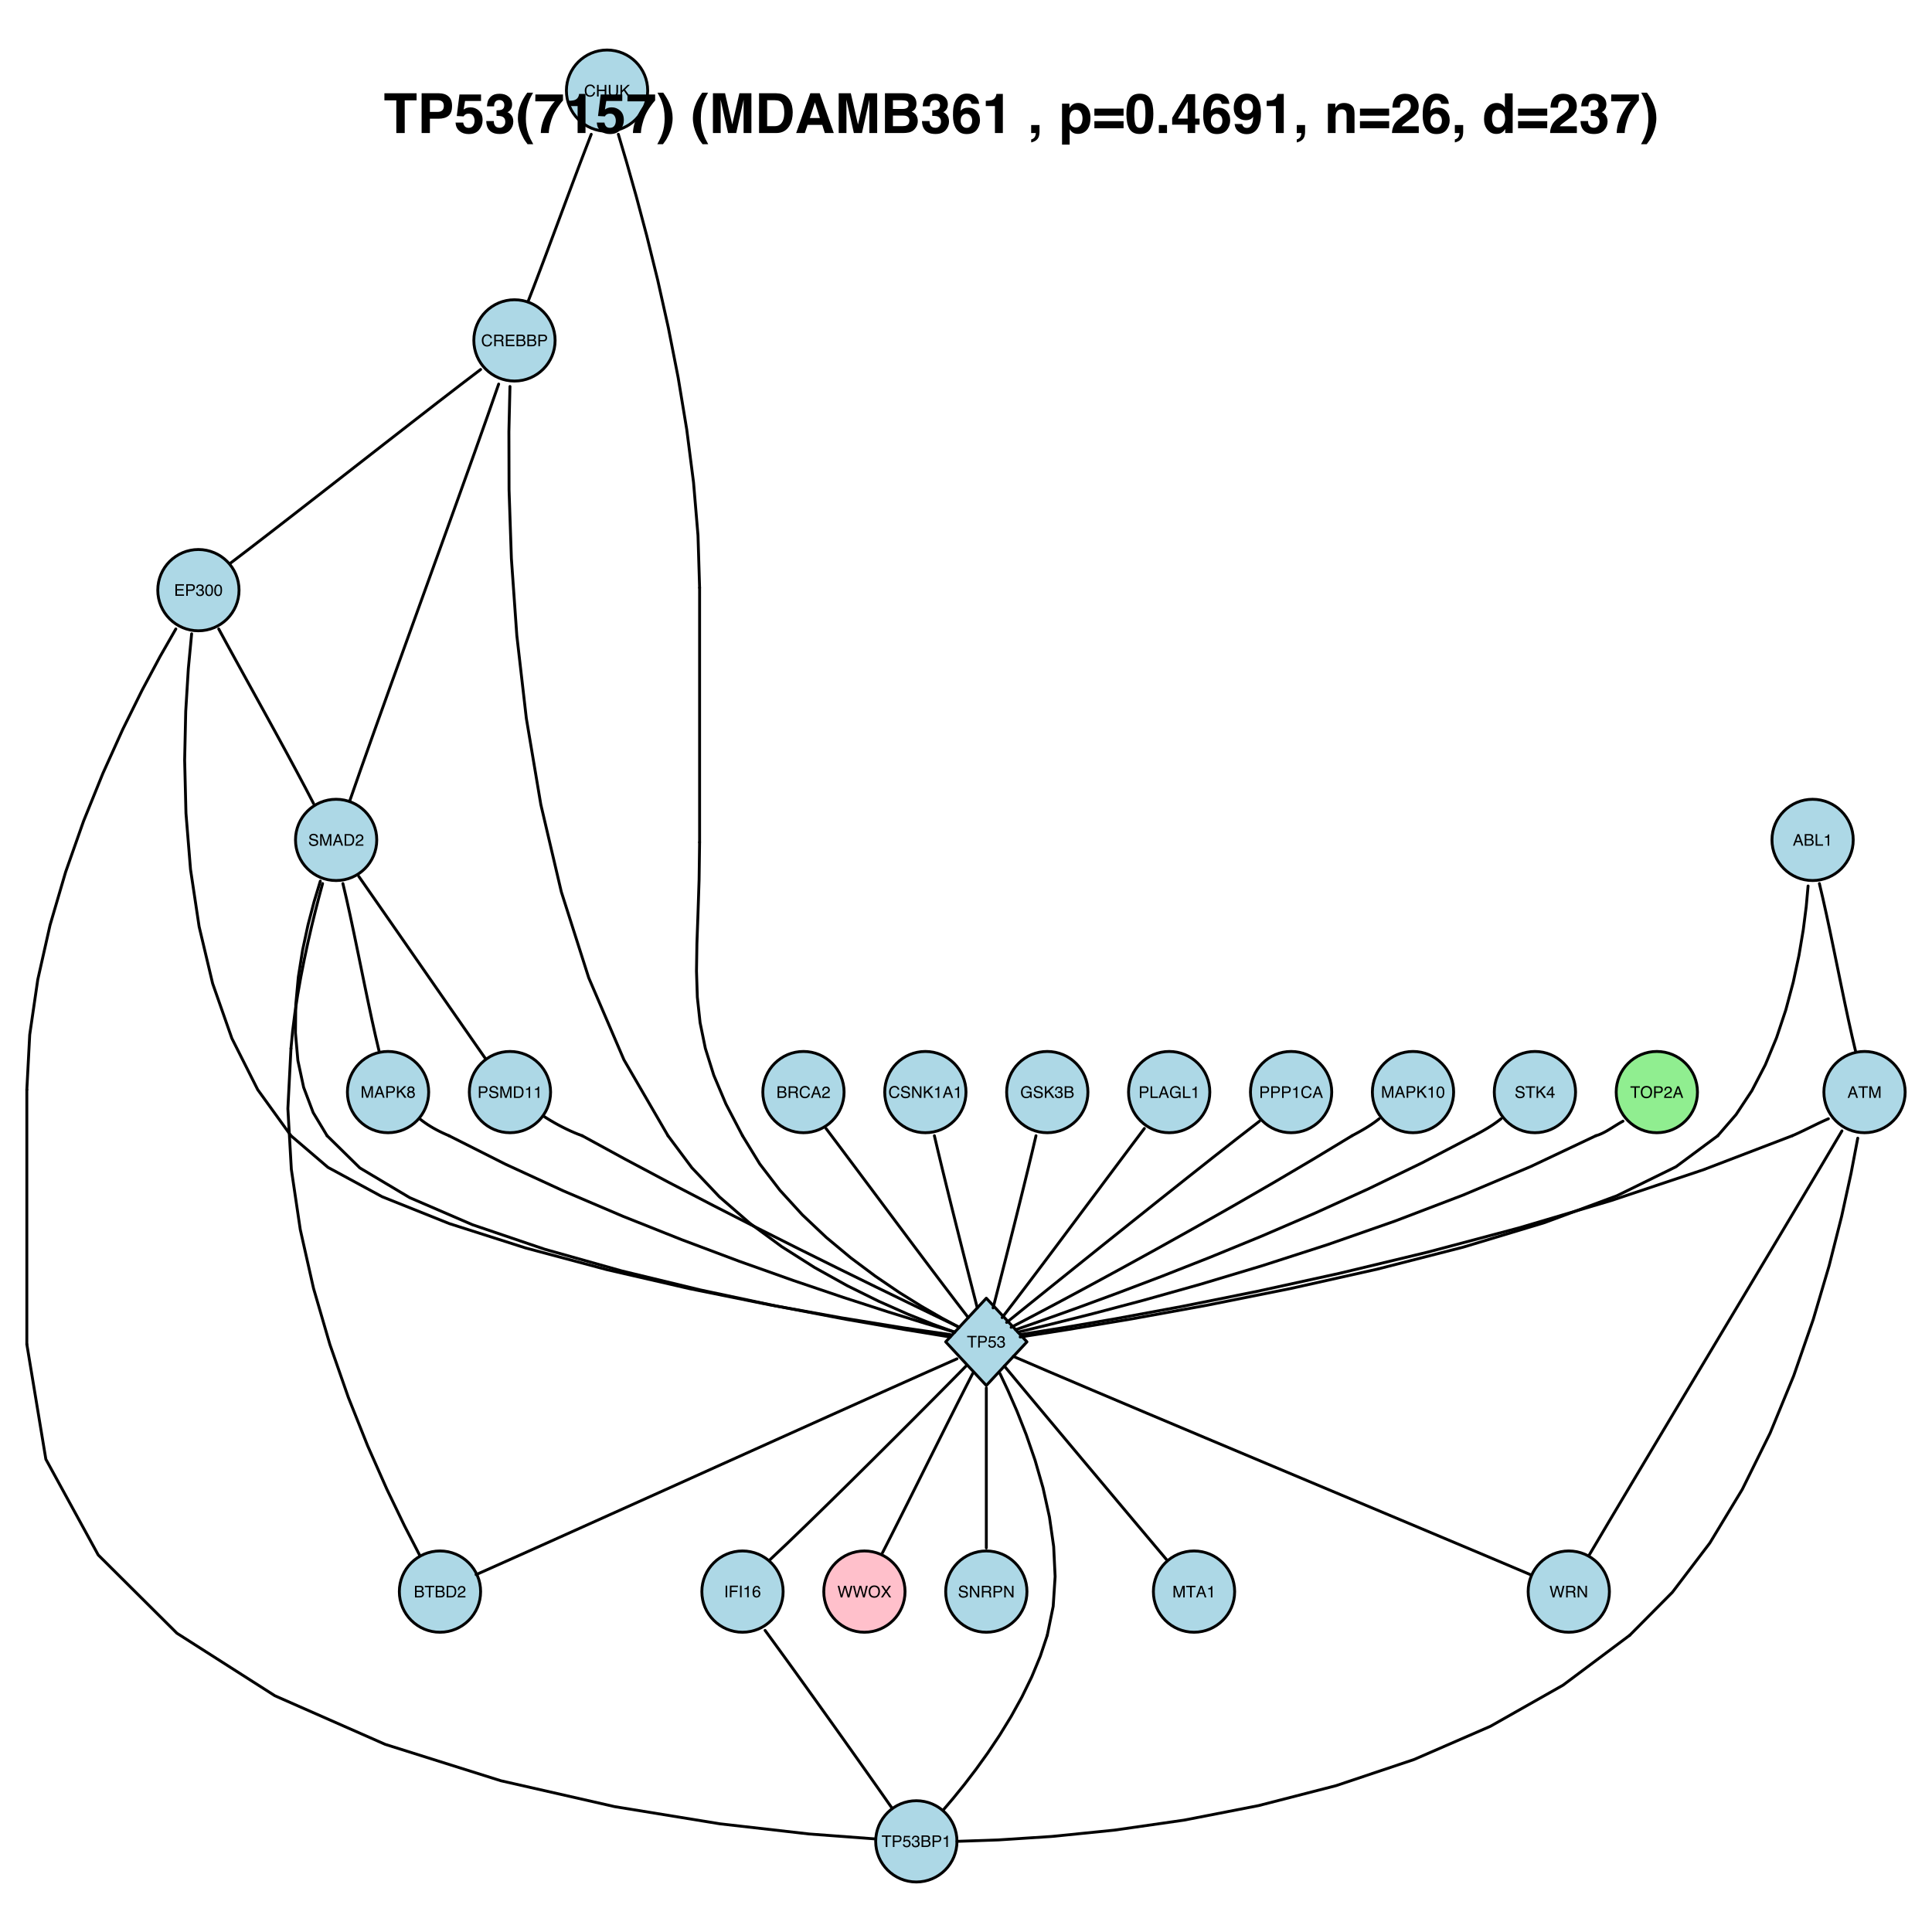 <?xml version="1.0" encoding="UTF-8"?>
<svg xmlns="http://www.w3.org/2000/svg" xmlns:xlink="http://www.w3.org/1999/xlink" width="504pt" height="504pt" viewBox="0 0 504 504" version="1.1">
<defs>
<g>
<symbol overflow="visible" id="glyph0-0">
<path style="stroke:none;" d="M 0.141 0 L 0.141 -3.031 L 2.547 -3.031 L 2.547 0 Z M 2.172 -0.375 L 2.172 -2.656 L 0.516 -2.656 L 0.516 -0.375 Z "/>
</symbol>
<symbol overflow="visible" id="glyph0-1">
<path style="stroke:none;" d="M 1.875 -1.25 L 1.422 -2.594 L 0.938 -1.25 Z M 1.203 -3.031 L 1.672 -3.031 L 2.766 0 L 2.328 0 L 2.016 -0.906 L 0.812 -0.906 L 0.484 0 L 0.062 0 Z M 1.422 -3.031 Z "/>
</symbol>
<symbol overflow="visible" id="glyph0-2">
<path style="stroke:none;" d="M 1.469 -1.75 C 1.633 -1.75 1.77 -1.773 1.875 -1.828 C 2.02 -1.898 2.094 -2.035 2.094 -2.234 C 2.094 -2.43 2.016 -2.566 1.859 -2.641 C 1.766 -2.672 1.629 -2.688 1.453 -2.688 L 0.719 -2.688 L 0.719 -1.75 Z M 1.609 -0.344 C 1.859 -0.344 2.035 -0.422 2.141 -0.578 C 2.211 -0.66 2.25 -0.77 2.25 -0.906 C 2.25 -1.125 2.148 -1.273 1.953 -1.359 C 1.848 -1.398 1.707 -1.422 1.531 -1.422 L 0.719 -1.422 L 0.719 -0.344 Z M 0.312 -3.031 L 1.609 -3.031 C 1.973 -3.031 2.227 -2.926 2.375 -2.719 C 2.469 -2.594 2.516 -2.445 2.516 -2.281 C 2.516 -2.094 2.457 -1.938 2.344 -1.812 C 2.289 -1.75 2.207 -1.691 2.094 -1.641 C 2.25 -1.578 2.367 -1.508 2.453 -1.438 C 2.586 -1.301 2.656 -1.117 2.656 -0.891 C 2.656 -0.691 2.594 -0.516 2.469 -0.359 C 2.289 -0.117 2 0 1.594 0 L 0.312 0 Z "/>
</symbol>
<symbol overflow="visible" id="glyph0-3">
<path style="stroke:none;" d="M 0.328 -3.031 L 0.734 -3.031 L 0.734 -0.359 L 2.266 -0.359 L 2.266 0 L 0.328 0 Z "/>
</symbol>
<symbol overflow="visible" id="glyph0-4">
<path style="stroke:none;" d="M 0.406 -2.094 L 0.406 -2.375 C 0.676 -2.406 0.863 -2.453 0.969 -2.516 C 1.07 -2.578 1.148 -2.723 1.203 -2.953 L 1.5 -2.953 L 1.5 0 L 1.109 0 L 1.109 -2.094 Z "/>
</symbol>
<symbol overflow="visible" id="glyph0-5">
<path style="stroke:none;" d="M 2.531 -3.031 L 2.531 -2.672 L 1.516 -2.672 L 1.516 0 L 1.094 0 L 1.094 -2.672 L 0.062 -2.672 L 0.062 -3.031 Z "/>
</symbol>
<symbol overflow="visible" id="glyph0-6">
<path style="stroke:none;" d="M 0.312 -3.031 L 0.906 -3.031 L 1.781 -0.469 L 2.641 -3.031 L 3.219 -3.031 L 3.219 0 L 2.828 0 L 2.828 -1.797 C 2.828 -1.859 2.828 -1.957 2.828 -2.094 C 2.836 -2.238 2.844 -2.395 2.844 -2.562 L 1.969 0 L 1.562 0 L 0.688 -2.562 L 0.688 -2.469 C 0.688 -2.395 0.688 -2.281 0.688 -2.125 C 0.695 -1.977 0.703 -1.867 0.703 -1.797 L 0.703 0 L 0.312 0 Z "/>
</symbol>
<symbol overflow="visible" id="glyph0-7">
<path style="stroke:none;" d="M 1.734 -1.641 C 1.93 -1.641 2.082 -1.676 2.188 -1.75 C 2.301 -1.832 2.359 -1.973 2.359 -2.172 C 2.359 -2.391 2.281 -2.539 2.125 -2.625 C 2.039 -2.664 1.926 -2.688 1.781 -2.688 L 0.781 -2.688 L 0.781 -1.641 Z M 0.375 -3.031 L 1.781 -3.031 C 2.008 -3.031 2.195 -3 2.344 -2.938 C 2.633 -2.801 2.781 -2.562 2.781 -2.219 C 2.781 -2.039 2.738 -1.891 2.656 -1.766 C 2.582 -1.648 2.477 -1.562 2.344 -1.5 C 2.469 -1.445 2.555 -1.379 2.609 -1.297 C 2.672 -1.223 2.707 -1.098 2.719 -0.922 L 2.734 -0.516 C 2.734 -0.398 2.742 -0.312 2.766 -0.25 C 2.785 -0.156 2.828 -0.094 2.891 -0.062 L 2.891 0 L 2.391 0 C 2.379 -0.031 2.367 -0.062 2.359 -0.094 C 2.348 -0.133 2.344 -0.219 2.344 -0.344 L 2.312 -0.844 C 2.301 -1.039 2.227 -1.176 2.094 -1.25 C 2.008 -1.281 1.883 -1.297 1.719 -1.297 L 0.781 -1.297 L 0.781 0 L 0.375 0 Z "/>
</symbol>
<symbol overflow="visible" id="glyph0-8">
<path style="stroke:none;" d="M 1.609 -3.125 C 1.984 -3.125 2.273 -3.02 2.484 -2.812 C 2.703 -2.613 2.82 -2.383 2.844 -2.125 L 2.453 -2.125 C 2.398 -2.32 2.305 -2.477 2.172 -2.594 C 2.035 -2.707 1.848 -2.766 1.609 -2.766 C 1.305 -2.766 1.062 -2.656 0.875 -2.438 C 0.695 -2.227 0.609 -1.91 0.609 -1.484 C 0.609 -1.129 0.691 -0.836 0.859 -0.609 C 1.023 -0.391 1.27 -0.281 1.594 -0.281 C 1.895 -0.281 2.129 -0.395 2.297 -0.625 C 2.379 -0.75 2.441 -0.91 2.484 -1.109 L 2.875 -1.109 C 2.844 -0.797 2.727 -0.531 2.531 -0.312 C 2.281 -0.051 1.953 0.078 1.547 0.078 C 1.191 0.078 0.895 -0.023 0.656 -0.234 C 0.344 -0.523 0.188 -0.961 0.188 -1.547 C 0.188 -1.992 0.305 -2.363 0.547 -2.656 C 0.797 -2.969 1.148 -3.125 1.609 -3.125 Z M 1.516 -3.125 Z "/>
</symbol>
<symbol overflow="visible" id="glyph0-9">
<path style="stroke:none;" d="M 0.125 0 C 0.145 -0.25 0.195 -0.469 0.281 -0.656 C 0.375 -0.852 0.555 -1.031 0.828 -1.188 L 1.219 -1.406 C 1.395 -1.508 1.52 -1.598 1.594 -1.672 C 1.707 -1.785 1.766 -1.914 1.766 -2.062 C 1.766 -2.238 1.711 -2.375 1.609 -2.469 C 1.504 -2.57 1.367 -2.625 1.203 -2.625 C 0.941 -2.625 0.766 -2.531 0.672 -2.344 C 0.617 -2.238 0.586 -2.094 0.578 -1.906 L 0.203 -1.906 C 0.203 -2.164 0.25 -2.379 0.344 -2.547 C 0.508 -2.828 0.797 -2.969 1.203 -2.969 C 1.535 -2.969 1.781 -2.875 1.938 -2.688 C 2.094 -2.508 2.172 -2.305 2.172 -2.078 C 2.172 -1.848 2.086 -1.645 1.922 -1.469 C 1.828 -1.375 1.656 -1.258 1.406 -1.125 L 1.125 -0.969 C 0.988 -0.895 0.883 -0.82 0.812 -0.75 C 0.676 -0.633 0.586 -0.5 0.547 -0.344 L 2.172 -0.344 L 2.172 0 Z "/>
</symbol>
<symbol overflow="visible" id="glyph0-10">
<path style="stroke:none;" d="M 0.328 -3.031 L 0.75 -3.031 L 0.75 -1.781 L 2.328 -1.781 L 2.328 -3.031 L 2.75 -3.031 L 2.75 0 L 2.328 0 L 2.328 -1.422 L 0.75 -1.422 L 0.75 0 L 0.328 0 Z "/>
</symbol>
<symbol overflow="visible" id="glyph0-11">
<path style="stroke:none;" d="M 0.766 -3.031 L 0.766 -1.156 C 0.766 -0.938 0.805 -0.754 0.891 -0.609 C 1.016 -0.391 1.223 -0.281 1.516 -0.281 C 1.859 -0.281 2.094 -0.398 2.219 -0.641 C 2.289 -0.766 2.328 -0.938 2.328 -1.156 L 2.328 -3.031 L 2.75 -3.031 L 2.75 -1.328 C 2.75 -0.953 2.695 -0.664 2.594 -0.469 C 2.406 -0.102 2.055 0.078 1.547 0.078 C 1.035 0.078 0.688 -0.102 0.5 -0.469 C 0.395 -0.664 0.344 -0.953 0.344 -1.328 L 0.344 -3.031 Z M 1.547 -3.031 Z "/>
</symbol>
<symbol overflow="visible" id="glyph0-12">
<path style="stroke:none;" d="M 0.328 -3.031 L 0.719 -3.031 L 0.719 -1.562 L 2.203 -3.031 L 2.766 -3.031 L 1.516 -1.812 L 2.812 0 L 2.266 0 L 1.203 -1.531 L 0.719 -1.062 L 0.719 0 L 0.328 0 Z "/>
</symbol>
<symbol overflow="visible" id="glyph0-13">
<path style="stroke:none;" d="M 0.359 -3.031 L 2.578 -3.031 L 2.578 -2.672 L 0.766 -2.672 L 0.766 -1.75 L 2.438 -1.75 L 2.438 -1.391 L 0.766 -1.391 L 0.766 -0.359 L 2.609 -0.359 L 2.609 0 L 0.359 0 Z M 1.484 -3.031 Z "/>
</symbol>
<symbol overflow="visible" id="glyph0-14">
<path style="stroke:none;" d="M 0.359 -3.031 L 1.734 -3.031 C 2.004 -3.031 2.219 -2.953 2.375 -2.797 C 2.539 -2.648 2.625 -2.441 2.625 -2.172 C 2.625 -1.93 2.551 -1.723 2.406 -1.547 C 2.258 -1.367 2.035 -1.281 1.734 -1.281 L 0.766 -1.281 L 0.766 0 L 0.359 0 Z M 2.219 -2.172 C 2.219 -2.391 2.133 -2.539 1.969 -2.625 C 1.875 -2.664 1.75 -2.688 1.594 -2.688 L 0.766 -2.688 L 0.766 -1.625 L 1.594 -1.625 C 1.781 -1.625 1.93 -1.66 2.047 -1.734 C 2.16 -1.816 2.219 -1.961 2.219 -2.172 Z "/>
</symbol>
<symbol overflow="visible" id="glyph0-15">
<path style="stroke:none;" d="M 0.594 -0.984 C 0.602 -0.805 0.645 -0.664 0.719 -0.562 C 0.852 -0.363 1.094 -0.266 1.438 -0.266 C 1.594 -0.266 1.734 -0.285 1.859 -0.328 C 2.098 -0.41 2.219 -0.562 2.219 -0.781 C 2.219 -0.945 2.164 -1.066 2.062 -1.141 C 1.957 -1.203 1.797 -1.258 1.578 -1.312 L 1.172 -1.406 C 0.898 -1.469 0.707 -1.535 0.594 -1.609 C 0.406 -1.734 0.312 -1.922 0.312 -2.172 C 0.312 -2.453 0.406 -2.676 0.594 -2.844 C 0.781 -3.02 1.047 -3.109 1.391 -3.109 C 1.711 -3.109 1.984 -3.031 2.203 -2.875 C 2.422 -2.727 2.531 -2.484 2.531 -2.141 L 2.156 -2.141 C 2.133 -2.305 2.086 -2.43 2.016 -2.516 C 1.891 -2.68 1.676 -2.766 1.375 -2.766 C 1.133 -2.766 0.961 -2.711 0.859 -2.609 C 0.754 -2.504 0.703 -2.383 0.703 -2.25 C 0.703 -2.102 0.766 -1.992 0.891 -1.922 C 0.961 -1.879 1.145 -1.82 1.438 -1.75 L 1.859 -1.656 C 2.066 -1.613 2.227 -1.551 2.344 -1.469 C 2.531 -1.32 2.625 -1.113 2.625 -0.844 C 2.625 -0.508 2.5 -0.27 2.25 -0.125 C 2.008 0.02 1.727 0.094 1.406 0.094 C 1.031 0.094 0.734 -0.004 0.516 -0.203 C 0.305 -0.391 0.203 -0.648 0.203 -0.984 Z M 1.422 -3.125 Z "/>
</symbol>
<symbol overflow="visible" id="glyph0-16">
<path style="stroke:none;" d="M 0.328 -3.031 L 0.812 -3.031 L 2.344 -0.578 L 2.344 -3.031 L 2.734 -3.031 L 2.734 0 L 2.266 0 L 0.719 -2.453 L 0.719 0 L 0.328 0 Z M 1.5 -3.031 Z "/>
</symbol>
<symbol overflow="visible" id="glyph0-17">
<path style="stroke:none;" d="M 1.094 0.078 C 0.75 0.078 0.492 -0.016 0.328 -0.203 C 0.172 -0.398 0.094 -0.633 0.094 -0.906 L 0.484 -0.906 C 0.504 -0.719 0.539 -0.578 0.594 -0.484 C 0.695 -0.336 0.875 -0.266 1.125 -0.266 C 1.32 -0.266 1.477 -0.316 1.594 -0.422 C 1.707 -0.523 1.766 -0.66 1.766 -0.828 C 1.766 -1.023 1.703 -1.164 1.578 -1.25 C 1.453 -1.332 1.281 -1.375 1.062 -1.375 C 1.039 -1.375 1.016 -1.375 0.984 -1.375 C 0.961 -1.375 0.938 -1.367 0.906 -1.359 L 0.906 -1.703 C 0.945 -1.691 0.977 -1.688 1 -1.688 C 1.031 -1.688 1.062 -1.688 1.094 -1.688 C 1.227 -1.688 1.344 -1.707 1.438 -1.75 C 1.594 -1.82 1.672 -1.961 1.672 -2.172 C 1.672 -2.316 1.617 -2.426 1.516 -2.5 C 1.41 -2.582 1.285 -2.625 1.141 -2.625 C 0.898 -2.625 0.727 -2.539 0.625 -2.375 C 0.57 -2.281 0.547 -2.148 0.547 -1.984 L 0.172 -1.984 C 0.172 -2.203 0.219 -2.391 0.312 -2.547 C 0.457 -2.828 0.723 -2.969 1.109 -2.969 C 1.41 -2.969 1.645 -2.898 1.812 -2.766 C 1.977 -2.629 2.062 -2.43 2.062 -2.172 C 2.062 -1.992 2.008 -1.848 1.906 -1.734 C 1.844 -1.66 1.766 -1.609 1.672 -1.578 C 1.828 -1.523 1.945 -1.438 2.031 -1.312 C 2.125 -1.195 2.172 -1.051 2.172 -0.875 C 2.172 -0.594 2.078 -0.363 1.891 -0.188 C 1.703 -0.008 1.438 0.078 1.094 0.078 Z "/>
</symbol>
<symbol overflow="visible" id="glyph0-18">
<path style="stroke:none;" d="M 1.141 -2.953 C 1.523 -2.953 1.805 -2.797 1.984 -2.484 C 2.109 -2.242 2.172 -1.91 2.172 -1.484 C 2.172 -1.078 2.113 -0.742 2 -0.484 C 1.82 -0.109 1.535 0.078 1.141 0.078 C 0.785 0.078 0.52 -0.07 0.344 -0.375 C 0.195 -0.633 0.125 -0.984 0.125 -1.422 C 0.125 -1.754 0.172 -2.039 0.266 -2.281 C 0.422 -2.727 0.711 -2.953 1.141 -2.953 Z M 1.141 -0.266 C 1.336 -0.266 1.492 -0.348 1.609 -0.516 C 1.723 -0.68 1.781 -1 1.781 -1.469 C 1.781 -1.801 1.738 -2.078 1.656 -2.297 C 1.57 -2.516 1.41 -2.625 1.172 -2.625 C 0.953 -2.625 0.789 -2.52 0.688 -2.312 C 0.582 -2.102 0.531 -1.801 0.531 -1.406 C 0.531 -1.102 0.562 -0.859 0.625 -0.672 C 0.727 -0.398 0.898 -0.266 1.141 -0.266 Z "/>
</symbol>
<symbol overflow="visible" id="glyph0-19">
<path style="stroke:none;" d="M 1.641 -3.109 C 1.922 -3.109 2.164 -3.055 2.375 -2.953 C 2.676 -2.797 2.863 -2.52 2.938 -2.125 L 2.516 -2.125 C 2.473 -2.344 2.375 -2.5 2.219 -2.594 C 2.062 -2.695 1.863 -2.75 1.625 -2.75 C 1.344 -2.75 1.102 -2.645 0.906 -2.438 C 0.719 -2.227 0.625 -1.914 0.625 -1.5 C 0.625 -1.133 0.703 -0.836 0.859 -0.609 C 1.023 -0.379 1.285 -0.266 1.641 -0.266 C 1.91 -0.266 2.133 -0.344 2.312 -0.5 C 2.5 -0.664 2.594 -0.926 2.594 -1.281 L 1.641 -1.281 L 1.641 -1.625 L 2.984 -1.625 L 2.984 0 L 2.719 0 L 2.609 -0.391 C 2.473 -0.234 2.352 -0.129 2.25 -0.078 C 2.062 0.023 1.832 0.078 1.562 0.078 C 1.195 0.078 0.883 -0.035 0.625 -0.266 C 0.344 -0.555 0.203 -0.957 0.203 -1.469 C 0.203 -1.977 0.344 -2.383 0.625 -2.688 C 0.883 -2.969 1.223 -3.109 1.641 -3.109 Z M 1.562 -3.125 Z "/>
</symbol>
<symbol overflow="visible" id="glyph0-20">
<path style="stroke:none;" d="M 1.484 -0.344 C 1.629 -0.344 1.742 -0.359 1.828 -0.391 C 1.992 -0.441 2.125 -0.547 2.219 -0.703 C 2.301 -0.828 2.363 -0.984 2.406 -1.172 C 2.426 -1.285 2.438 -1.395 2.438 -1.5 C 2.438 -1.875 2.359 -2.164 2.203 -2.375 C 2.055 -2.582 1.816 -2.688 1.484 -2.688 L 0.75 -2.688 L 0.75 -0.344 Z M 0.344 -3.031 L 1.578 -3.031 C 1.992 -3.031 2.316 -2.883 2.547 -2.594 C 2.742 -2.32 2.844 -1.977 2.844 -1.562 C 2.844 -1.238 2.785 -0.945 2.672 -0.688 C 2.453 -0.227 2.082 0 1.562 0 L 0.344 0 Z "/>
</symbol>
<symbol overflow="visible" id="glyph0-21">
<path style="stroke:none;" d="M 1.156 -1.719 C 1.312 -1.719 1.438 -1.766 1.531 -1.859 C 1.625 -1.953 1.672 -2.062 1.672 -2.188 C 1.672 -2.289 1.625 -2.391 1.531 -2.484 C 1.445 -2.578 1.316 -2.625 1.141 -2.625 C 0.961 -2.625 0.832 -2.578 0.75 -2.484 C 0.664 -2.391 0.625 -2.285 0.625 -2.172 C 0.625 -2.023 0.676 -1.91 0.781 -1.828 C 0.883 -1.754 1.008 -1.719 1.156 -1.719 Z M 1.172 -0.25 C 1.348 -0.25 1.492 -0.297 1.609 -0.391 C 1.723 -0.484 1.781 -0.625 1.781 -0.812 C 1.781 -1 1.719 -1.141 1.594 -1.234 C 1.477 -1.336 1.328 -1.391 1.141 -1.391 C 0.961 -1.391 0.816 -1.336 0.703 -1.234 C 0.598 -1.141 0.547 -1.004 0.547 -0.828 C 0.547 -0.672 0.598 -0.535 0.703 -0.422 C 0.805 -0.305 0.961 -0.25 1.172 -0.25 Z M 0.641 -1.578 C 0.535 -1.617 0.457 -1.672 0.406 -1.734 C 0.289 -1.836 0.234 -1.977 0.234 -2.156 C 0.234 -2.383 0.312 -2.578 0.469 -2.734 C 0.633 -2.891 0.863 -2.969 1.156 -2.969 C 1.438 -2.969 1.656 -2.891 1.812 -2.734 C 1.977 -2.586 2.062 -2.414 2.062 -2.219 C 2.062 -2.031 2.016 -1.879 1.922 -1.766 C 1.867 -1.703 1.789 -1.641 1.688 -1.578 C 1.812 -1.523 1.906 -1.461 1.969 -1.391 C 2.102 -1.254 2.172 -1.07 2.172 -0.844 C 2.172 -0.582 2.082 -0.363 1.906 -0.188 C 1.727 -0.008 1.484 0.078 1.172 0.078 C 0.879 0.078 0.633 0 0.438 -0.156 C 0.238 -0.312 0.141 -0.535 0.141 -0.828 C 0.141 -1.004 0.18 -1.156 0.266 -1.281 C 0.348 -1.406 0.473 -1.504 0.641 -1.578 Z "/>
</symbol>
<symbol overflow="visible" id="glyph0-22">
<path style="stroke:none;" d="M 1.406 -1.047 L 1.406 -2.391 L 0.453 -1.047 Z M 1.406 0 L 1.406 -0.719 L 0.109 -0.719 L 0.109 -1.094 L 1.469 -2.969 L 1.781 -2.969 L 1.781 -1.047 L 2.219 -1.047 L 2.219 -0.719 L 1.781 -0.719 L 1.781 0 Z "/>
</symbol>
<symbol overflow="visible" id="glyph0-23">
<path style="stroke:none;" d="M 1.641 -3.125 C 2.172 -3.125 2.566 -2.953 2.828 -2.609 C 3.023 -2.336 3.125 -1.992 3.125 -1.578 C 3.125 -1.117 3.008 -0.738 2.781 -0.438 C 2.508 -0.082 2.125 0.094 1.625 0.094 C 1.156 0.094 0.785 -0.062 0.516 -0.375 C 0.285 -0.676 0.172 -1.051 0.172 -1.5 C 0.172 -1.914 0.27 -2.27 0.469 -2.562 C 0.727 -2.938 1.117 -3.125 1.641 -3.125 Z M 1.672 -0.281 C 2.035 -0.281 2.297 -0.41 2.453 -0.672 C 2.617 -0.93 2.703 -1.227 2.703 -1.562 C 2.703 -1.914 2.609 -2.203 2.422 -2.422 C 2.234 -2.641 1.977 -2.75 1.656 -2.75 C 1.344 -2.75 1.086 -2.641 0.891 -2.422 C 0.691 -2.211 0.594 -1.895 0.594 -1.469 C 0.594 -1.133 0.676 -0.852 0.844 -0.625 C 1.02 -0.395 1.297 -0.281 1.672 -0.281 Z M 1.641 -3.125 Z "/>
</symbol>
<symbol overflow="visible" id="glyph0-24">
<path style="stroke:none;" d="M 0.516 -0.75 C 0.547 -0.539 0.645 -0.395 0.812 -0.312 C 0.906 -0.27 1.008 -0.25 1.125 -0.25 C 1.344 -0.25 1.504 -0.316 1.609 -0.453 C 1.723 -0.598 1.781 -0.758 1.781 -0.938 C 1.781 -1.133 1.711 -1.289 1.578 -1.406 C 1.453 -1.52 1.301 -1.578 1.125 -1.578 C 1 -1.578 0.891 -1.551 0.797 -1.5 C 0.703 -1.457 0.625 -1.391 0.562 -1.297 L 0.25 -1.312 L 0.469 -2.906 L 2 -2.906 L 2 -2.547 L 0.75 -2.547 L 0.625 -1.734 C 0.688 -1.785 0.75 -1.82 0.812 -1.844 C 0.926 -1.895 1.055 -1.922 1.203 -1.922 C 1.473 -1.922 1.703 -1.832 1.891 -1.656 C 2.078 -1.477 2.172 -1.254 2.172 -0.984 C 2.172 -0.703 2.082 -0.453 1.906 -0.234 C 1.738 -0.023 1.469 0.078 1.094 0.078 C 0.844 0.078 0.625 0.008 0.438 -0.125 C 0.258 -0.258 0.16 -0.469 0.141 -0.75 Z "/>
</symbol>
<symbol overflow="visible" id="glyph0-25">
<path style="stroke:none;" d="M 0.422 -3.031 L 0.828 -3.031 L 0.828 0 L 0.422 0 Z "/>
</symbol>
<symbol overflow="visible" id="glyph0-26">
<path style="stroke:none;" d="M 0.359 -3.031 L 2.469 -3.031 L 2.469 -2.672 L 0.766 -2.672 L 0.766 -1.75 L 2.266 -1.75 L 2.266 -1.375 L 0.766 -1.375 L 0.766 0 L 0.359 0 Z "/>
</symbol>
<symbol overflow="visible" id="glyph0-27">
<path style="stroke:none;" d="M 1.234 -2.969 C 1.566 -2.969 1.797 -2.879 1.922 -2.703 C 2.055 -2.535 2.125 -2.363 2.125 -2.188 L 1.75 -2.188 C 1.727 -2.301 1.695 -2.391 1.656 -2.453 C 1.562 -2.578 1.426 -2.641 1.25 -2.641 C 1.039 -2.641 0.875 -2.539 0.75 -2.344 C 0.625 -2.156 0.555 -1.883 0.547 -1.531 C 0.629 -1.656 0.734 -1.75 0.859 -1.812 C 0.984 -1.863 1.117 -1.891 1.266 -1.891 C 1.516 -1.891 1.727 -1.812 1.906 -1.656 C 2.094 -1.5 2.188 -1.266 2.188 -0.953 C 2.188 -0.68 2.098 -0.441 1.922 -0.234 C 1.754 -0.023 1.504 0.078 1.172 0.078 C 0.898 0.078 0.66 -0.023 0.453 -0.234 C 0.254 -0.441 0.156 -0.797 0.156 -1.297 C 0.156 -1.672 0.203 -1.984 0.297 -2.234 C 0.461 -2.723 0.773 -2.969 1.234 -2.969 Z M 1.219 -0.25 C 1.406 -0.25 1.547 -0.316 1.641 -0.453 C 1.742 -0.586 1.797 -0.742 1.797 -0.922 C 1.797 -1.066 1.75 -1.207 1.656 -1.344 C 1.57 -1.488 1.414 -1.562 1.188 -1.562 C 1.031 -1.562 0.891 -1.504 0.766 -1.391 C 0.648 -1.285 0.594 -1.129 0.594 -0.922 C 0.594 -0.734 0.645 -0.57 0.75 -0.438 C 0.863 -0.312 1.02 -0.25 1.219 -0.25 Z "/>
</symbol>
<symbol overflow="visible" id="glyph0-28">
<path style="stroke:none;" d="M 0.516 -3.031 L 1.094 -0.562 L 1.781 -3.031 L 2.234 -3.031 L 2.922 -0.562 L 3.484 -3.031 L 3.938 -3.031 L 3.141 0 L 2.703 0 L 2 -2.516 L 1.297 0 L 0.875 0 L 0.078 -3.031 Z "/>
</symbol>
<symbol overflow="visible" id="glyph0-29">
<path style="stroke:none;" d="M 0.578 0 L 0.094 0 L 1.172 -1.562 L 0.156 -3.031 L 0.672 -3.031 L 1.438 -1.875 L 2.219 -3.031 L 2.703 -3.031 L 1.688 -1.562 L 2.75 0 L 2.25 0 L 1.422 -1.25 Z "/>
</symbol>
<symbol overflow="visible" id="glyph1-0">
<path style="stroke:none;" d="M 1.078 0 L 1.078 -10.375 L 9.438 -10.375 L 9.438 0 Z M 8.141 -1.297 L 8.141 -9.078 L 2.375 -9.078 L 2.375 -1.297 Z "/>
</symbol>
<symbol overflow="visible" id="glyph1-1">
<path style="stroke:none;" d="M 8.625 -10.375 L 8.625 -8.531 L 5.531 -8.531 L 5.531 0 L 3.344 0 L 3.344 -8.531 L 0.234 -8.531 L 0.234 -10.375 Z "/>
</symbol>
<symbol overflow="visible" id="glyph1-2">
<path style="stroke:none;" d="M 6.938 -7.062 C 6.938 -7.602 6.789 -7.988 6.5 -8.219 C 6.219 -8.445 5.82 -8.562 5.312 -8.562 L 3.297 -8.562 L 3.297 -5.516 L 5.312 -5.516 C 5.82 -5.516 6.219 -5.641 6.5 -5.891 C 6.789 -6.141 6.938 -6.531 6.938 -7.062 Z M 9.078 -7.078 C 9.078 -5.859 8.766 -4.992 8.141 -4.484 C 7.523 -3.984 6.645 -3.734 5.5 -3.734 L 3.297 -3.734 L 3.297 0 L 1.141 0 L 1.141 -10.375 L 5.656 -10.375 C 6.695 -10.375 7.523 -10.102 8.141 -9.562 C 8.766 -9.031 9.078 -8.203 9.078 -7.078 Z "/>
</symbol>
<symbol overflow="visible" id="glyph1-3">
<path style="stroke:none;" d="M 2.375 -2.734 C 2.457 -2.297 2.609 -1.957 2.828 -1.719 C 3.055 -1.477 3.383 -1.359 3.812 -1.359 C 4.312 -1.359 4.691 -1.531 4.953 -1.875 C 5.211 -2.227 5.344 -2.672 5.344 -3.203 C 5.344 -3.723 5.219 -4.16 4.969 -4.516 C 4.727 -4.879 4.352 -5.062 3.844 -5.062 C 3.594 -5.062 3.379 -5.031 3.203 -4.969 C 2.891 -4.852 2.656 -4.645 2.5 -4.344 L 0.703 -4.438 L 1.406 -10.062 L 7.031 -10.062 L 7.031 -8.359 L 2.859 -8.359 L 2.5 -6.141 C 2.812 -6.336 3.051 -6.469 3.219 -6.531 C 3.508 -6.645 3.863 -6.703 4.281 -6.703 C 5.125 -6.703 5.859 -6.414 6.484 -5.844 C 7.117 -5.281 7.438 -4.457 7.438 -3.375 C 7.438 -2.426 7.133 -1.582 6.531 -0.844 C 5.926 -0.102 5.02 0.266 3.812 0.266 C 2.844 0.266 2.047 0.004 1.422 -0.516 C 0.797 -1.035 0.445 -1.773 0.375 -2.734 Z "/>
</symbol>
<symbol overflow="visible" id="glyph1-4">
<path style="stroke:none;" d="M 2.344 -3.125 C 2.344 -2.719 2.41 -2.383 2.547 -2.125 C 2.785 -1.625 3.227 -1.375 3.875 -1.375 C 4.27 -1.375 4.613 -1.508 4.906 -1.781 C 5.195 -2.051 5.344 -2.441 5.344 -2.953 C 5.344 -3.617 5.07 -4.066 4.531 -4.297 C 4.219 -4.422 3.727 -4.484 3.062 -4.484 L 3.062 -5.922 C 3.719 -5.93 4.176 -5.992 4.438 -6.109 C 4.875 -6.305 5.094 -6.703 5.094 -7.297 C 5.094 -7.691 4.977 -8.008 4.75 -8.25 C 4.531 -8.488 4.211 -8.609 3.797 -8.609 C 3.328 -8.609 2.977 -8.457 2.75 -8.156 C 2.531 -7.863 2.426 -7.469 2.438 -6.969 L 0.562 -6.969 C 0.582 -7.469 0.672 -7.945 0.828 -8.406 C 0.984 -8.801 1.238 -9.172 1.594 -9.516 C 1.852 -9.754 2.164 -9.938 2.531 -10.062 C 2.895 -10.188 3.336 -10.25 3.859 -10.25 C 4.836 -10.25 5.625 -9.992 6.219 -9.484 C 6.82 -8.984 7.125 -8.312 7.125 -7.469 C 7.125 -6.863 6.941 -6.352 6.578 -5.938 C 6.359 -5.688 6.125 -5.516 5.875 -5.422 C 6.062 -5.422 6.328 -5.258 6.672 -4.938 C 7.18 -4.469 7.438 -3.82 7.438 -3 C 7.438 -2.133 7.133 -1.375 6.531 -0.719 C 5.938 -0.07 5.055 0.25 3.891 0.25 C 2.441 0.25 1.438 -0.219 0.875 -1.156 C 0.57 -1.656 0.406 -2.312 0.375 -3.125 Z "/>
</symbol>
<symbol overflow="visible" id="glyph1-5">
<path style="stroke:none;" d="M 1.453 -7.75 C 1.816 -8.613 2.359 -9.539 3.078 -10.531 L 4.594 -10.531 L 4.156 -9.75 C 3.562 -8.664 3.148 -7.531 2.922 -6.344 C 2.773 -5.562 2.703 -4.711 2.703 -3.797 C 2.703 -2.359 2.91 -1.039 3.328 0.156 C 3.566 0.875 4 1.789 4.625 2.906 L 3.141 2.906 L 2.641 2.219 C 2.316 1.812 1.973 1.195 1.609 0.375 C 0.953 -1.082 0.625 -2.516 0.625 -3.922 C 0.625 -5.211 0.898 -6.488 1.453 -7.75 Z "/>
</symbol>
<symbol overflow="visible" id="glyph1-6">
<path style="stroke:none;" d="M 7.594 -8.5 C 7.289 -8.195 6.875 -7.664 6.344 -6.906 C 5.812 -6.156 5.363 -5.379 5 -4.578 C 4.719 -3.941 4.461 -3.164 4.234 -2.25 C 4.004 -1.332 3.891 -0.582 3.891 0 L 1.797 0 C 1.859 -1.832 2.461 -3.734 3.609 -5.703 C 4.336 -6.93 4.953 -7.785 5.453 -8.266 L 0.359 -8.266 L 0.391 -10.062 L 7.594 -10.062 Z "/>
</symbol>
<symbol overflow="visible" id="glyph1-7">
<path style="stroke:none;" d="M 1 -7.031 L 1 -8.406 C 1.633 -8.426 2.078 -8.469 2.328 -8.531 C 2.734 -8.613 3.062 -8.789 3.312 -9.062 C 3.488 -9.238 3.617 -9.484 3.703 -9.797 C 3.754 -9.973 3.781 -10.109 3.781 -10.203 L 5.453 -10.203 L 5.453 0 L 3.391 0 L 3.391 -7.031 Z "/>
</symbol>
<symbol overflow="visible" id="glyph1-8">
<path style="stroke:none;" d="M 1.688 -10.531 C 2.406 -9.539 2.945 -8.613 3.312 -7.75 C 3.863 -6.488 4.141 -5.211 4.141 -3.922 C 4.141 -2.516 3.816 -1.082 3.172 0.375 C 2.797 1.195 2.445 1.812 2.125 2.219 L 1.625 2.906 L 0.141 2.906 C 0.766 1.789 1.195 0.875 1.438 0.156 C 1.852 -1.039 2.062 -2.359 2.062 -3.797 C 2.062 -4.711 1.988 -5.562 1.844 -6.344 C 1.613 -7.531 1.203 -8.664 0.609 -9.75 L 0.188 -10.531 Z "/>
</symbol>
<symbol overflow="visible" id="glyph1-9">
<path style="stroke:none;" d=""/>
</symbol>
<symbol overflow="visible" id="glyph1-10">
<path style="stroke:none;" d="M 7.969 -10.375 L 11.094 -10.375 L 11.094 0 L 9.062 0 L 9.062 -7.016 C 9.062 -7.211 9.062 -7.492 9.062 -7.859 C 9.07 -8.223 9.078 -8.504 9.078 -8.703 L 7.125 0 L 5.016 0 L 3.062 -8.703 C 3.062 -8.504 3.062 -8.223 3.062 -7.859 C 3.07 -7.492 3.078 -7.211 3.078 -7.016 L 3.078 0 L 1.062 0 L 1.062 -10.375 L 4.219 -10.375 L 6.094 -2.219 Z "/>
</symbol>
<symbol overflow="visible" id="glyph1-11">
<path style="stroke:none;" d="M 3.203 -8.562 L 3.203 -1.797 L 5.203 -1.797 C 6.223 -1.797 6.938 -2.301 7.344 -3.312 C 7.562 -3.863 7.672 -4.523 7.672 -5.297 C 7.672 -6.348 7.504 -7.156 7.172 -7.719 C 6.836 -8.281 6.18 -8.562 5.203 -8.562 Z M 5.562 -10.375 C 6.207 -10.363 6.742 -10.285 7.172 -10.141 C 7.898 -9.898 8.488 -9.461 8.938 -8.828 C 9.289 -8.305 9.535 -7.742 9.672 -7.141 C 9.805 -6.547 9.875 -5.977 9.875 -5.438 C 9.875 -4.062 9.598 -2.895 9.047 -1.938 C 8.285 -0.645 7.125 0 5.562 0 L 1.094 0 L 1.094 -10.375 Z "/>
</symbol>
<symbol overflow="visible" id="glyph1-12">
<path style="stroke:none;" d="M 3.938 -3.922 L 6.562 -3.922 L 5.266 -8 Z M 4.062 -10.375 L 6.516 -10.375 L 10.188 0 L 7.844 0 L 7.172 -2.125 L 3.344 -2.125 L 2.625 0 L 0.359 0 Z M 5.281 -10.375 Z "/>
</symbol>
<symbol overflow="visible" id="glyph1-13">
<path style="stroke:none;" d="M 3.203 -8.562 L 3.203 -6.281 L 5.75 -6.281 C 6.195 -6.281 6.562 -6.363 6.844 -6.531 C 7.133 -6.707 7.281 -7.016 7.281 -7.453 C 7.281 -7.93 7.094 -8.25 6.719 -8.406 C 6.395 -8.508 5.984 -8.562 5.484 -8.562 Z M 3.203 -4.562 L 3.203 -1.797 L 5.75 -1.797 C 6.195 -1.797 6.551 -1.859 6.812 -1.984 C 7.27 -2.211 7.5 -2.645 7.5 -3.281 C 7.5 -3.82 7.273 -4.191 6.828 -4.391 C 6.578 -4.504 6.227 -4.562 5.781 -4.562 Z M 6.172 -10.375 C 7.441 -10.352 8.344 -9.984 8.875 -9.266 C 9.188 -8.828 9.344 -8.301 9.344 -7.688 C 9.344 -7.051 9.188 -6.539 8.875 -6.156 C 8.695 -5.938 8.43 -5.738 8.078 -5.562 C 8.609 -5.375 9.008 -5.07 9.281 -4.656 C 9.551 -4.238 9.688 -3.727 9.688 -3.125 C 9.688 -2.508 9.531 -1.961 9.219 -1.484 C 9.02 -1.148 8.773 -0.875 8.484 -0.656 C 8.148 -0.406 7.754 -0.234 7.297 -0.141 C 6.848 -0.047 6.359 0 5.828 0 L 1.125 0 L 1.125 -10.375 Z "/>
</symbol>
<symbol overflow="visible" id="glyph1-14">
<path style="stroke:none;" d="M 2.469 -3.234 C 2.469 -2.68 2.613 -2.227 2.906 -1.875 C 3.195 -1.531 3.57 -1.359 4.031 -1.359 C 4.477 -1.359 4.828 -1.523 5.078 -1.859 C 5.336 -2.203 5.469 -2.641 5.469 -3.172 C 5.469 -3.766 5.32 -4.219 5.031 -4.531 C 4.738 -4.852 4.379 -5.016 3.953 -5.016 C 3.617 -5.016 3.316 -4.91 3.047 -4.703 C 2.66 -4.398 2.469 -3.91 2.469 -3.234 Z M 5.281 -7.625 C 5.281 -7.789 5.219 -7.973 5.094 -8.172 C 4.875 -8.492 4.547 -8.656 4.109 -8.656 C 3.461 -8.656 3 -8.289 2.719 -7.562 C 2.57 -7.156 2.469 -6.555 2.406 -5.766 C 2.656 -6.066 2.941 -6.285 3.266 -6.422 C 3.598 -6.555 3.977 -6.625 4.406 -6.625 C 5.312 -6.625 6.051 -6.316 6.625 -5.703 C 7.207 -5.086 7.5 -4.301 7.5 -3.344 C 7.5 -2.383 7.211 -1.539 6.641 -0.812 C 6.078 -0.094 5.195 0.266 4 0.266 C 2.719 0.266 1.77 -0.27 1.156 -1.344 C 0.688 -2.188 0.453 -3.27 0.453 -4.594 C 0.453 -5.375 0.484 -6.008 0.547 -6.5 C 0.66 -7.363 0.891 -8.082 1.234 -8.656 C 1.523 -9.145 1.906 -9.539 2.375 -9.844 C 2.844 -10.145 3.406 -10.297 4.062 -10.297 C 5.008 -10.297 5.766 -10.051 6.328 -9.562 C 6.891 -9.082 7.207 -8.438 7.281 -7.625 Z "/>
</symbol>
<symbol overflow="visible" id="glyph1-15">
<path style="stroke:none;" d="M 0.828 1.672 C 1.234 1.555 1.531 1.363 1.719 1.094 C 1.906 0.832 2.016 0.469 2.047 0 L 0.828 0 L 0.828 -2.094 L 3 -2.094 L 3 -0.281 C 3 0.039 2.957 0.375 2.875 0.719 C 2.789 1.062 2.633 1.363 2.406 1.625 C 2.156 1.895 1.859 2.098 1.516 2.234 C 1.18 2.367 0.953 2.438 0.828 2.438 Z "/>
</symbol>
<symbol overflow="visible" id="glyph1-16">
<path style="stroke:none;" d="M 6.219 -3.828 C 6.219 -4.422 6.082 -4.941 5.812 -5.391 C 5.539 -5.848 5.102 -6.078 4.5 -6.078 C 3.77 -6.078 3.27 -5.734 3 -5.047 C 2.863 -4.68 2.797 -4.219 2.797 -3.656 C 2.797 -2.77 3.031 -2.145 3.5 -1.781 C 3.781 -1.57 4.113 -1.469 4.5 -1.469 C 5.062 -1.469 5.488 -1.68 5.781 -2.109 C 6.07 -2.535 6.219 -3.109 6.219 -3.828 Z M 5.078 -7.844 C 5.973 -7.844 6.727 -7.508 7.344 -6.844 C 7.969 -6.188 8.281 -5.219 8.281 -3.938 C 8.281 -2.582 7.977 -1.551 7.375 -0.844 C 6.77 -0.133 5.988 0.219 5.031 0.219 C 4.414 0.219 3.91 0.066 3.516 -0.234 C 3.285 -0.41 3.066 -0.66 2.859 -0.984 L 2.859 3.016 L 0.875 3.016 L 0.875 -7.672 L 2.797 -7.672 L 2.797 -6.531 C 3.016 -6.863 3.242 -7.129 3.484 -7.328 C 3.93 -7.672 4.461 -7.844 5.078 -7.844 Z "/>
</symbol>
<symbol overflow="visible" id="glyph1-17">
<path style="stroke:none;" d="M 8.125 -6.375 L 8.125 -4.531 L 0.516 -4.531 L 0.516 -6.375 Z M 8.125 -3.094 L 8.125 -1.25 L 0.516 -1.25 L 0.516 -3.094 Z "/>
</symbol>
<symbol overflow="visible" id="glyph1-18">
<path style="stroke:none;" d="M 2.5 -5 C 2.5 -3.832 2.594 -2.938 2.781 -2.312 C 2.977 -1.688 3.375 -1.375 3.969 -1.375 C 4.562 -1.375 4.953 -1.688 5.141 -2.312 C 5.328 -2.938 5.422 -3.832 5.422 -5 C 5.422 -6.227 5.328 -7.133 5.141 -7.719 C 4.953 -8.312 4.562 -8.609 3.969 -8.609 C 3.375 -8.609 2.977 -8.312 2.781 -7.719 C 2.594 -7.133 2.5 -6.227 2.5 -5 Z M 3.969 -10.266 C 5.27 -10.266 6.18 -9.805 6.703 -8.891 C 7.223 -7.984 7.484 -6.688 7.484 -5 C 7.484 -3.312 7.223 -2.016 6.703 -1.109 C 6.18 -0.203 5.27 0.25 3.969 0.25 C 2.664 0.25 1.754 -0.203 1.234 -1.109 C 0.711 -2.016 0.453 -3.312 0.453 -5 C 0.453 -6.688 0.711 -7.984 1.234 -8.891 C 1.754 -9.805 2.664 -10.266 3.969 -10.266 Z "/>
</symbol>
<symbol overflow="visible" id="glyph1-19">
<path style="stroke:none;" d="M 0.906 -2.094 L 3.031 -2.094 L 3.031 0 L 0.906 0 Z "/>
</symbol>
<symbol overflow="visible" id="glyph1-20">
<path style="stroke:none;" d="M 7.531 -2.188 L 6.375 -2.188 L 6.375 0 L 4.422 0 L 4.422 -2.188 L 0.375 -2.188 L 0.375 -3.953 L 4.125 -10.141 L 6.375 -10.141 L 6.375 -3.766 L 7.531 -3.766 Z M 4.422 -3.766 L 4.422 -8.172 L 1.859 -3.766 Z "/>
</symbol>
<symbol overflow="visible" id="glyph1-21">
<path style="stroke:none;" d="M 0.422 -6.609 C 0.422 -7.703 0.738 -8.586 1.375 -9.266 C 2.008 -9.941 2.828 -10.281 3.828 -10.281 C 5.379 -10.281 6.445 -9.594 7.031 -8.219 C 7.352 -7.445 7.516 -6.426 7.516 -5.156 C 7.516 -3.914 7.359 -2.883 7.047 -2.062 C 6.441 -0.488 5.344 0.297 3.75 0.297 C 2.977 0.297 2.285 0.07 1.672 -0.375 C 1.066 -0.832 0.723 -1.492 0.641 -2.359 L 2.625 -2.359 C 2.676 -2.055 2.801 -1.812 3 -1.625 C 3.207 -1.438 3.484 -1.344 3.828 -1.344 C 4.492 -1.344 4.957 -1.711 5.219 -2.453 C 5.363 -2.848 5.457 -3.438 5.5 -4.219 C 5.312 -3.988 5.117 -3.812 4.922 -3.688 C 4.547 -3.457 4.082 -3.344 3.531 -3.344 C 2.719 -3.344 1.992 -3.625 1.359 -4.188 C 0.734 -4.75 0.422 -5.555 0.422 -6.609 Z M 3.969 -4.984 C 4.238 -4.984 4.5 -5.062 4.75 -5.219 C 5.207 -5.508 5.438 -6.016 5.438 -6.734 C 5.438 -7.305 5.301 -7.758 5.031 -8.094 C 4.758 -8.438 4.391 -8.609 3.922 -8.609 C 3.578 -8.609 3.281 -8.516 3.031 -8.328 C 2.656 -8.023 2.469 -7.516 2.469 -6.797 C 2.469 -6.191 2.586 -5.738 2.828 -5.438 C 3.078 -5.133 3.457 -4.984 3.969 -4.984 Z "/>
</symbol>
<symbol overflow="visible" id="glyph1-22">
<path style="stroke:none;" d="M 5.188 -7.844 C 5.977 -7.844 6.625 -7.633 7.125 -7.219 C 7.633 -6.812 7.891 -6.125 7.891 -5.156 L 7.891 0 L 5.828 0 L 5.828 -4.656 C 5.828 -5.062 5.773 -5.375 5.672 -5.594 C 5.473 -5.988 5.098 -6.188 4.547 -6.188 C 3.867 -6.188 3.398 -5.895 3.141 -5.312 C 3.016 -5.008 2.953 -4.625 2.953 -4.156 L 2.953 0 L 0.953 0 L 0.953 -7.656 L 2.891 -7.656 L 2.891 -6.531 C 3.141 -6.926 3.379 -7.211 3.609 -7.391 C 4.023 -7.691 4.551 -7.844 5.188 -7.844 Z M 4.453 -7.875 Z "/>
</symbol>
<symbol overflow="visible" id="glyph1-23">
<path style="stroke:none;" d="M 0.453 0 C 0.473 -0.727 0.629 -1.395 0.922 -2 C 1.203 -2.688 1.879 -3.41 2.953 -4.172 C 3.867 -4.828 4.461 -5.297 4.734 -5.578 C 5.148 -6.023 5.359 -6.516 5.359 -7.047 C 5.359 -7.484 5.238 -7.844 5 -8.125 C 4.77 -8.406 4.43 -8.547 3.984 -8.547 C 3.367 -8.547 2.953 -8.32 2.734 -7.875 C 2.609 -7.613 2.535 -7.195 2.516 -6.625 L 0.562 -6.625 C 0.594 -7.488 0.75 -8.188 1.031 -8.719 C 1.57 -9.738 2.523 -10.25 3.891 -10.25 C 4.961 -10.25 5.816 -9.945 6.453 -9.344 C 7.098 -8.75 7.422 -7.961 7.422 -6.984 C 7.422 -6.223 7.191 -5.551 6.734 -4.969 C 6.441 -4.57 5.957 -4.141 5.281 -3.672 L 4.484 -3.094 C 3.984 -2.738 3.641 -2.477 3.453 -2.312 C 3.266 -2.156 3.109 -1.973 2.984 -1.766 L 7.438 -1.766 L 7.438 0 Z "/>
</symbol>
<symbol overflow="visible" id="glyph1-24">
<path style="stroke:none;" d="M 3.766 -7.844 C 4.223 -7.844 4.633 -7.738 5 -7.531 C 5.363 -7.332 5.656 -7.055 5.875 -6.703 L 5.875 -10.359 L 7.906 -10.359 L 7.906 0 L 5.969 0 L 5.969 -1.062 C 5.676 -0.602 5.348 -0.27 4.984 -0.062 C 4.617 0.133 4.164 0.234 3.625 0.234 C 2.727 0.234 1.973 -0.125 1.359 -0.844 C 0.742 -1.57 0.438 -2.504 0.438 -3.641 C 0.438 -4.941 0.738 -5.969 1.344 -6.719 C 1.945 -7.469 2.754 -7.844 3.766 -7.844 Z M 4.203 -1.453 C 4.766 -1.453 5.191 -1.66 5.484 -2.078 C 5.785 -2.504 5.938 -3.051 5.938 -3.719 C 5.938 -4.656 5.695 -5.328 5.219 -5.734 C 4.938 -5.973 4.602 -6.094 4.219 -6.094 C 3.625 -6.094 3.191 -5.867 2.922 -5.422 C 2.648 -4.984 2.516 -4.438 2.516 -3.781 C 2.516 -3.07 2.648 -2.504 2.922 -2.078 C 3.203 -1.66 3.629 -1.453 4.203 -1.453 Z "/>
</symbol>
</g>
</defs>
<g id="surface25858">
<rect x="0" y="0" width="504" height="504" style="fill:rgb(100%,100%,100%);fill-opacity:1;stroke:none;"/>
<path style="fill-rule:nonzero;fill:rgb(67.843%,84.706%,90.196%);fill-opacity:1;stroke-width:0.75;stroke-linecap:round;stroke-linejoin:round;stroke:rgb(0%,0%,0%);stroke-opacity:1;stroke-miterlimit:10;" d="M 483.453 219.105 C 483.453 224.961 478.707 229.707 472.852 229.707 C 467 229.707 462.254 224.961 462.254 219.105 C 462.254 213.254 467 208.508 472.852 208.508 C 478.707 208.508 483.453 213.254 483.453 219.105 "/>
<path style="fill-rule:nonzero;fill:rgb(67.843%,84.706%,90.196%);fill-opacity:1;stroke-width:0.75;stroke-linecap:round;stroke-linejoin:round;stroke:rgb(0%,0%,0%);stroke-opacity:1;stroke-miterlimit:10;" d="M 497 284.895 C 497 290.746 492.254 295.492 486.398 295.492 C 480.543 295.492 475.797 290.746 475.797 284.895 C 475.797 279.039 480.543 274.293 486.398 274.293 C 492.254 274.293 497 279.039 497 284.895 "/>
<path style="fill-rule:nonzero;fill:rgb(67.843%,84.706%,90.196%);fill-opacity:1;stroke-width:0.75;stroke-linecap:round;stroke-linejoin:round;stroke:rgb(0%,0%,0%);stroke-opacity:1;stroke-miterlimit:10;" d="M 220.195 284.895 C 220.195 290.746 215.449 295.492 209.598 295.492 C 203.742 295.492 198.996 290.746 198.996 284.895 C 198.996 279.039 203.742 274.293 209.598 274.293 C 215.449 274.293 220.195 279.039 220.195 284.895 "/>
<path style="fill-rule:nonzero;fill:rgb(67.843%,84.706%,90.196%);fill-opacity:1;stroke-width:0.75;stroke-linecap:round;stroke-linejoin:round;stroke:rgb(0%,0%,0%);stroke-opacity:1;stroke-miterlimit:10;" d="M 168.961 23.648 C 168.961 29.5 164.215 34.246 158.359 34.246 C 152.504 34.246 147.758 29.5 147.758 23.648 C 147.758 17.793 152.504 13.047 158.359 13.047 C 164.215 13.047 168.961 17.793 168.961 23.648 "/>
<path style="fill-rule:nonzero;fill:rgb(67.843%,84.706%,90.196%);fill-opacity:1;stroke-width:0.75;stroke-linecap:round;stroke-linejoin:round;stroke:rgb(0%,0%,0%);stroke-opacity:1;stroke-miterlimit:10;" d="M 144.812 88.801 C 144.812 94.656 140.066 99.402 134.211 99.402 C 128.355 99.402 123.609 94.656 123.609 88.801 C 123.609 82.945 128.355 78.199 134.211 78.199 C 140.066 78.199 144.812 82.945 144.812 88.801 "/>
<path style="fill-rule:nonzero;fill:rgb(67.843%,84.706%,90.196%);fill-opacity:1;stroke-width:0.75;stroke-linecap:round;stroke-linejoin:round;stroke:rgb(0%,0%,0%);stroke-opacity:1;stroke-miterlimit:10;" d="M 252 284.895 C 252 290.746 247.254 295.492 241.398 295.492 C 235.543 295.492 230.797 290.746 230.797 284.895 C 230.797 279.039 235.543 274.293 241.398 274.293 C 247.254 274.293 252 279.039 252 284.895 "/>
<path style="fill-rule:nonzero;fill:rgb(67.843%,84.706%,90.196%);fill-opacity:1;stroke-width:0.75;stroke-linecap:round;stroke-linejoin:round;stroke:rgb(0%,0%,0%);stroke-opacity:1;stroke-miterlimit:10;" d="M 62.359 153.953 C 62.359 159.809 57.613 164.555 51.758 164.555 C 45.906 164.555 41.16 159.809 41.16 153.953 C 41.16 148.098 45.906 143.352 51.758 143.352 C 57.613 143.352 62.359 148.098 62.359 153.953 "/>
<path style="fill-rule:nonzero;fill:rgb(67.843%,84.706%,90.196%);fill-opacity:1;stroke-width:0.75;stroke-linecap:round;stroke-linejoin:round;stroke:rgb(0%,0%,0%);stroke-opacity:1;stroke-miterlimit:10;" d="M 283.805 284.895 C 283.805 290.746 279.059 295.492 273.203 295.492 C 267.348 295.492 262.602 290.746 262.602 284.895 C 262.602 279.039 267.348 274.293 273.203 274.293 C 279.059 274.293 283.805 279.039 283.805 284.895 "/>
<path style="fill-rule:nonzero;fill:rgb(67.843%,84.706%,90.196%);fill-opacity:1;stroke-width:0.75;stroke-linecap:round;stroke-linejoin:round;stroke:rgb(0%,0%,0%);stroke-opacity:1;stroke-miterlimit:10;" d="M 98.285 219.105 C 98.285 224.961 93.539 229.707 87.684 229.707 C 81.832 229.707 77.086 224.961 77.086 219.105 C 77.086 213.254 81.832 208.508 87.684 208.508 C 93.539 208.508 98.285 213.254 98.285 219.105 "/>
<path style="fill-rule:nonzero;fill:rgb(67.843%,84.706%,90.196%);fill-opacity:1;stroke-width:0.75;stroke-linecap:round;stroke-linejoin:round;stroke:rgb(0%,0%,0%);stroke-opacity:1;stroke-miterlimit:10;" d="M 315.605 284.895 C 315.605 290.746 310.859 295.492 305.004 295.492 C 299.148 295.492 294.402 290.746 294.402 284.895 C 294.402 279.039 299.148 274.293 305.004 274.293 C 310.859 274.293 315.605 279.039 315.605 284.895 "/>
<path style="fill-rule:nonzero;fill:rgb(67.843%,84.706%,90.196%);fill-opacity:1;stroke-width:0.75;stroke-linecap:round;stroke-linejoin:round;stroke:rgb(0%,0%,0%);stroke-opacity:1;stroke-miterlimit:10;" d="M 347.41 284.895 C 347.41 290.746 342.664 295.492 336.809 295.492 C 330.953 295.492 326.207 290.746 326.207 284.895 C 326.207 279.039 330.953 274.293 336.809 274.293 C 342.664 274.293 347.41 279.039 347.41 284.895 "/>
<path style="fill-rule:nonzero;fill:rgb(67.843%,84.706%,90.196%);fill-opacity:1;stroke-width:0.75;stroke-linecap:round;stroke-linejoin:round;stroke:rgb(0%,0%,0%);stroke-opacity:1;stroke-miterlimit:10;" d="M 111.832 284.895 C 111.832 290.746 107.086 295.492 101.23 295.492 C 95.375 295.492 90.629 290.746 90.629 284.895 C 90.629 279.039 95.375 274.293 101.23 274.293 C 107.086 274.293 111.832 279.039 111.832 284.895 "/>
<path style="fill-rule:nonzero;fill:rgb(67.843%,84.706%,90.196%);fill-opacity:1;stroke-width:0.75;stroke-linecap:round;stroke-linejoin:round;stroke:rgb(0%,0%,0%);stroke-opacity:1;stroke-miterlimit:10;" d="M 143.633 284.895 C 143.633 290.746 138.887 295.492 133.035 295.492 C 127.18 295.492 122.434 290.746 122.434 284.895 C 122.434 279.039 127.18 274.293 133.035 274.293 C 138.887 274.293 143.633 279.039 143.633 284.895 "/>
<path style="fill-rule:nonzero;fill:rgb(67.843%,84.706%,90.196%);fill-opacity:1;stroke-width:0.75;stroke-linecap:round;stroke-linejoin:round;stroke:rgb(0%,0%,0%);stroke-opacity:1;stroke-miterlimit:10;" d="M 379.211 284.895 C 379.211 290.746 374.465 295.492 368.609 295.492 C 362.754 295.492 358.008 290.746 358.008 284.895 C 358.008 279.039 362.754 274.293 368.609 274.293 C 374.465 274.293 379.211 279.039 379.211 284.895 "/>
<path style="fill-rule:nonzero;fill:rgb(67.843%,84.706%,90.196%);fill-opacity:1;stroke-width:0.75;stroke-linecap:round;stroke-linejoin:round;stroke:rgb(0%,0%,0%);stroke-opacity:1;stroke-miterlimit:10;" d="M 411.016 284.895 C 411.016 290.746 406.27 295.492 400.414 295.492 C 394.559 295.492 389.812 290.746 389.812 284.895 C 389.812 279.039 394.559 274.293 400.414 274.293 C 406.27 274.293 411.016 279.039 411.016 284.895 "/>
<path style="fill-rule:nonzero;fill:rgb(56.471%,93.333%,56.471%);fill-opacity:1;stroke-width:0.75;stroke-linecap:round;stroke-linejoin:round;stroke:rgb(0%,0%,0%);stroke-opacity:1;stroke-miterlimit:10;" d="M 442.816 284.895 C 442.816 290.746 438.07 295.492 432.215 295.492 C 426.363 295.492 421.617 290.746 421.617 284.895 C 421.617 279.039 426.363 274.293 432.215 274.293 C 438.07 274.293 442.816 279.039 442.816 284.895 "/>
<path style="fill-rule:nonzero;fill:rgb(67.843%,84.706%,90.196%);fill-opacity:1;stroke-width:0.75;stroke-linecap:round;stroke-linejoin:round;stroke:rgb(0%,0%,0%);stroke-opacity:1;stroke-miterlimit:10;" d="M 267.902 415.199 C 267.902 421.055 263.156 425.801 257.301 425.801 C 251.445 425.801 246.699 421.055 246.699 415.199 C 246.699 409.344 251.445 404.598 257.301 404.598 C 263.156 404.598 267.902 409.344 267.902 415.199 "/>
<path style="fill-rule:nonzero;fill:rgb(67.843%,84.706%,90.196%);fill-opacity:1;stroke-width:0.75;stroke-linecap:round;stroke-linejoin:round;stroke:rgb(0%,0%,0%);stroke-opacity:1;stroke-miterlimit:10;" d="M 204.297 415.199 C 204.297 421.055 199.551 425.801 193.695 425.801 C 187.84 425.801 183.094 421.055 183.094 415.199 C 183.094 409.344 187.84 404.598 193.695 404.598 C 199.551 404.598 204.297 409.344 204.297 415.199 "/>
<path style="fill-rule:nonzero;fill:rgb(67.843%,84.706%,90.196%);fill-opacity:1;stroke-width:0.75;stroke-linecap:round;stroke-linejoin:round;stroke:rgb(0%,0%,0%);stroke-opacity:1;stroke-miterlimit:10;" d="M 419.848 415.199 C 419.848 421.055 415.102 425.801 409.246 425.801 C 403.395 425.801 398.648 421.055 398.648 415.199 C 398.648 409.344 403.395 404.598 409.246 404.598 C 415.102 404.598 419.848 409.344 419.848 415.199 "/>
<path style="fill-rule:nonzero;fill:rgb(67.843%,84.706%,90.196%);fill-opacity:1;stroke-width:0.75;stroke-linecap:round;stroke-linejoin:round;stroke:rgb(0%,0%,0%);stroke-opacity:1;stroke-miterlimit:10;" d="M 249.645 480.352 C 249.645 486.207 244.898 490.953 239.043 490.953 C 233.188 490.953 228.441 486.207 228.441 480.352 C 228.441 474.5 233.188 469.754 239.043 469.754 C 244.898 469.754 249.645 474.5 249.645 480.352 "/>
<path style="fill-rule:nonzero;fill:rgb(67.843%,84.706%,90.196%);fill-opacity:1;stroke-width:0.75;stroke-linecap:round;stroke-linejoin:round;stroke:rgb(0%,0%,0%);stroke-opacity:1;stroke-miterlimit:10;" d="M 322.086 415.199 C 322.086 421.055 317.34 425.801 311.484 425.801 C 305.629 425.801 300.883 421.055 300.883 415.199 C 300.883 409.344 305.629 404.598 311.484 404.598 C 317.34 404.598 322.086 409.344 322.086 415.199 "/>
<path style="fill-rule:nonzero;fill:rgb(67.843%,84.706%,90.196%);fill-opacity:1;stroke-width:0.75;stroke-linecap:round;stroke-linejoin:round;stroke:rgb(0%,0%,0%);stroke-opacity:1;stroke-miterlimit:10;" d="M 125.379 415.199 C 125.379 421.055 120.633 425.801 114.777 425.801 C 108.922 425.801 104.176 421.055 104.176 415.199 C 104.176 409.344 108.922 404.598 114.777 404.598 C 120.633 404.598 125.379 409.344 125.379 415.199 "/>
<path style="fill-rule:nonzero;fill:rgb(100%,75.294%,79.608%);fill-opacity:1;stroke-width:0.75;stroke-linecap:round;stroke-linejoin:round;stroke:rgb(0%,0%,0%);stroke-opacity:1;stroke-miterlimit:10;" d="M 236.098 415.199 C 236.098 421.055 231.352 425.801 225.496 425.801 C 219.645 425.801 214.898 421.055 214.898 415.199 C 214.898 409.344 219.645 404.598 225.496 404.598 C 231.352 404.598 236.098 409.344 236.098 415.199 "/>
<path style="fill-rule:nonzero;fill:rgb(67.843%,84.706%,90.196%);fill-opacity:1;stroke-width:0.75;stroke-linecap:round;stroke-linejoin:round;stroke:rgb(0%,0%,0%);stroke-opacity:1;stroke-miterlimit:10;" d="M 246.699 350.047 L 257.301 338.66 L 267.902 350.047 L 257.301 361.434 Z "/>
<g style="fill:rgb(0%,0%,0%);fill-opacity:1;">
  <use xlink:href="#glyph0-1" x="467.672" y="220.621"/>
  <use xlink:href="#glyph0-2" x="470.496" y="220.621"/>
  <use xlink:href="#glyph0-3" x="473.32" y="220.621"/>
  <use xlink:href="#glyph0-4" x="475.675" y="220.621"/>
</g>
<g style="fill:rgb(0%,0%,0%);fill-opacity:1;">
  <use xlink:href="#glyph0-1" x="481.93" y="286.41"/>
  <use xlink:href="#glyph0-5" x="484.754" y="286.41"/>
  <use xlink:href="#glyph0-6" x="487.341" y="286.41"/>
</g>
<g style="fill:rgb(0%,0%,0%);fill-opacity:1;">
  <use xlink:href="#glyph0-2" x="202.539" y="286.418"/>
  <use xlink:href="#glyph0-7" x="205.363" y="286.418"/>
  <use xlink:href="#glyph0-8" x="208.421" y="286.418"/>
  <use xlink:href="#glyph0-1" x="211.479" y="286.418"/>
  <use xlink:href="#glyph0-9" x="214.304" y="286.418"/>
</g>
<g style="fill:rgb(0%,0%,0%);fill-opacity:1;">
  <use xlink:href="#glyph0-8" x="152.359" y="25.172"/>
  <use xlink:href="#glyph0-10" x="155.417" y="25.172"/>
  <use xlink:href="#glyph0-11" x="158.475" y="25.172"/>
  <use xlink:href="#glyph0-12" x="161.533" y="25.172"/>
</g>
<g style="fill:rgb(0%,0%,0%);fill-opacity:1;">
  <use xlink:href="#glyph0-8" x="125.504" y="90.324"/>
  <use xlink:href="#glyph0-7" x="128.562" y="90.324"/>
  <use xlink:href="#glyph0-13" x="131.62" y="90.324"/>
  <use xlink:href="#glyph0-2" x="134.444" y="90.324"/>
  <use xlink:href="#glyph0-2" x="137.268" y="90.324"/>
  <use xlink:href="#glyph0-14" x="140.093" y="90.324"/>
</g>
<g style="fill:rgb(0%,0%,0%);fill-opacity:1;">
  <use xlink:href="#glyph0-8" x="231.75" y="286.41"/>
  <use xlink:href="#glyph0-15" x="234.808" y="286.41"/>
  <use xlink:href="#glyph0-16" x="237.632" y="286.41"/>
  <use xlink:href="#glyph0-12" x="240.69" y="286.41"/>
  <use xlink:href="#glyph0-4" x="243.514" y="286.41"/>
  <use xlink:href="#glyph0-1" x="245.869" y="286.41"/>
  <use xlink:href="#glyph0-4" x="248.694" y="286.41"/>
</g>
<g style="fill:rgb(0%,0%,0%);fill-opacity:1;">
  <use xlink:href="#glyph0-13" x="45.402" y="155.43"/>
  <use xlink:href="#glyph0-14" x="48.227" y="155.43"/>
  <use xlink:href="#glyph0-17" x="51.051" y="155.43"/>
  <use xlink:href="#glyph0-18" x="53.406" y="155.43"/>
  <use xlink:href="#glyph0-18" x="55.761" y="155.43"/>
</g>
<g style="fill:rgb(0%,0%,0%);fill-opacity:1;">
  <use xlink:href="#glyph0-19" x="266.141" y="286.41"/>
  <use xlink:href="#glyph0-15" x="269.434" y="286.41"/>
  <use xlink:href="#glyph0-12" x="272.259" y="286.41"/>
  <use xlink:href="#glyph0-17" x="275.083" y="286.41"/>
  <use xlink:href="#glyph0-2" x="277.438" y="286.41"/>
</g>
<g style="fill:rgb(0%,0%,0%);fill-opacity:1;">
  <use xlink:href="#glyph0-15" x="80.391" y="220.621"/>
  <use xlink:href="#glyph0-6" x="83.215" y="220.621"/>
  <use xlink:href="#glyph0-1" x="86.742" y="220.621"/>
  <use xlink:href="#glyph0-20" x="89.566" y="220.621"/>
  <use xlink:href="#glyph0-9" x="92.624" y="220.621"/>
</g>
<g style="fill:rgb(0%,0%,0%);fill-opacity:1;">
  <use xlink:href="#glyph0-14" x="297" y="286.418"/>
  <use xlink:href="#glyph0-3" x="299.824" y="286.418"/>
  <use xlink:href="#glyph0-1" x="302.179" y="286.418"/>
  <use xlink:href="#glyph0-19" x="305.004" y="286.418"/>
  <use xlink:href="#glyph0-3" x="308.297" y="286.418"/>
  <use xlink:href="#glyph0-4" x="310.652" y="286.418"/>
</g>
<g style="fill:rgb(0%,0%,0%);fill-opacity:1;">
  <use xlink:href="#glyph0-14" x="328.453" y="286.418"/>
  <use xlink:href="#glyph0-14" x="331.277" y="286.418"/>
  <use xlink:href="#glyph0-14" x="334.102" y="286.418"/>
  <use xlink:href="#glyph0-4" x="336.926" y="286.418"/>
  <use xlink:href="#glyph0-8" x="339.281" y="286.418"/>
  <use xlink:href="#glyph0-1" x="342.339" y="286.418"/>
</g>
<g style="fill:rgb(0%,0%,0%);fill-opacity:1;">
  <use xlink:href="#glyph0-6" x="94.055" y="286.371"/>
  <use xlink:href="#glyph0-1" x="97.582" y="286.371"/>
  <use xlink:href="#glyph0-14" x="100.406" y="286.371"/>
  <use xlink:href="#glyph0-12" x="103.231" y="286.371"/>
  <use xlink:href="#glyph0-21" x="106.055" y="286.371"/>
</g>
<g style="fill:rgb(0%,0%,0%);fill-opacity:1;">
  <use xlink:href="#glyph0-14" x="124.562" y="286.41"/>
  <use xlink:href="#glyph0-15" x="127.387" y="286.41"/>
  <use xlink:href="#glyph0-6" x="130.211" y="286.41"/>
  <use xlink:href="#glyph0-20" x="133.738" y="286.41"/>
  <use xlink:href="#glyph0-4" x="136.796" y="286.41"/>
  <use xlink:href="#glyph0-4" x="139.151" y="286.41"/>
</g>
<g style="fill:rgb(0%,0%,0%);fill-opacity:1;">
  <use xlink:href="#glyph0-6" x="360.254" y="286.371"/>
  <use xlink:href="#glyph0-1" x="363.781" y="286.371"/>
  <use xlink:href="#glyph0-14" x="366.605" y="286.371"/>
  <use xlink:href="#glyph0-12" x="369.43" y="286.371"/>
  <use xlink:href="#glyph0-4" x="372.254" y="286.371"/>
  <use xlink:href="#glyph0-18" x="374.609" y="286.371"/>
</g>
<g style="fill:rgb(0%,0%,0%);fill-opacity:1;">
  <use xlink:href="#glyph0-15" x="395.117" y="286.41"/>
  <use xlink:href="#glyph0-5" x="397.941" y="286.41"/>
  <use xlink:href="#glyph0-12" x="400.528" y="286.41"/>
  <use xlink:href="#glyph0-22" x="403.352" y="286.41"/>
</g>
<g style="fill:rgb(0%,0%,0%);fill-opacity:1;">
  <use xlink:href="#glyph0-5" x="425.273" y="286.41"/>
  <use xlink:href="#glyph0-23" x="427.86" y="286.41"/>
  <use xlink:href="#glyph0-14" x="431.154" y="286.41"/>
  <use xlink:href="#glyph0-9" x="433.978" y="286.41"/>
  <use xlink:href="#glyph0-1" x="436.333" y="286.41"/>
</g>
<g style="fill:rgb(0%,0%,0%);fill-opacity:1;">
  <use xlink:href="#glyph0-5" x="252.242" y="351.523"/>
  <use xlink:href="#glyph0-14" x="254.829" y="351.523"/>
  <use xlink:href="#glyph0-24" x="257.653" y="351.523"/>
  <use xlink:href="#glyph0-17" x="260.008" y="351.523"/>
</g>
<g style="fill:rgb(0%,0%,0%);fill-opacity:1;">
  <use xlink:href="#glyph0-15" x="249.891" y="416.715"/>
  <use xlink:href="#glyph0-16" x="252.715" y="416.715"/>
  <use xlink:href="#glyph0-7" x="255.773" y="416.715"/>
  <use xlink:href="#glyph0-14" x="258.831" y="416.715"/>
  <use xlink:href="#glyph0-16" x="261.655" y="416.715"/>
</g>
<g style="fill:rgb(0%,0%,0%);fill-opacity:1;">
  <use xlink:href="#glyph0-25" x="188.871" y="416.676"/>
  <use xlink:href="#glyph0-26" x="190.048" y="416.676"/>
  <use xlink:href="#glyph0-25" x="192.634" y="416.676"/>
  <use xlink:href="#glyph0-4" x="193.811" y="416.676"/>
  <use xlink:href="#glyph0-27" x="196.165" y="416.676"/>
</g>
<g style="fill:rgb(0%,0%,0%);fill-opacity:1;">
  <use xlink:href="#glyph0-28" x="404.191" y="416.715"/>
  <use xlink:href="#glyph0-7" x="408.188" y="416.715"/>
  <use xlink:href="#glyph0-16" x="411.246" y="416.715"/>
</g>
<g style="fill:rgb(0%,0%,0%);fill-opacity:1;">
  <use xlink:href="#glyph0-5" x="229.98" y="481.828"/>
  <use xlink:href="#glyph0-14" x="232.567" y="481.828"/>
  <use xlink:href="#glyph0-24" x="235.391" y="481.828"/>
  <use xlink:href="#glyph0-17" x="237.746" y="481.828"/>
  <use xlink:href="#glyph0-2" x="240.101" y="481.828"/>
  <use xlink:href="#glyph0-14" x="242.926" y="481.828"/>
  <use xlink:href="#glyph0-4" x="245.75" y="481.828"/>
</g>
<g style="fill:rgb(0%,0%,0%);fill-opacity:1;">
  <use xlink:href="#glyph0-6" x="305.836" y="416.715"/>
  <use xlink:href="#glyph0-5" x="309.363" y="416.715"/>
  <use xlink:href="#glyph0-1" x="311.95" y="416.715"/>
  <use xlink:href="#glyph0-4" x="314.774" y="416.715"/>
</g>
<g style="fill:rgb(0%,0%,0%);fill-opacity:1;">
  <use xlink:href="#glyph0-2" x="107.953" y="416.715"/>
  <use xlink:href="#glyph0-5" x="110.777" y="416.715"/>
  <use xlink:href="#glyph0-2" x="113.364" y="416.715"/>
  <use xlink:href="#glyph0-20" x="116.188" y="416.715"/>
  <use xlink:href="#glyph0-9" x="119.246" y="416.715"/>
</g>
<g style="fill:rgb(0%,0%,0%);fill-opacity:1;">
  <use xlink:href="#glyph0-28" x="218.441" y="416.715"/>
  <use xlink:href="#glyph0-28" x="222.438" y="416.715"/>
  <use xlink:href="#glyph0-23" x="226.435" y="416.715"/>
  <use xlink:href="#glyph0-29" x="229.728" y="416.715"/>
</g>
<path style="fill:none;stroke-width:0.75;stroke-linecap:round;stroke-linejoin:round;stroke:rgb(0%,0%,0%);stroke-opacity:1;stroke-miterlimit:10;" d="M 474.621 230.492 L 475.52 234.312 L 476.449 238.492 L 477.398 242.949 L 478.359 247.586 L 479.332 252.316 L 480.301 257.047 L 481.266 261.684 L 482.215 266.141 L 483.145 270.32 L 484.043 274.141 "/>
<path style="fill:none;stroke-width:0.75;stroke-linecap:round;stroke-linejoin:round;stroke:rgb(0%,0%,0%);stroke-opacity:1;stroke-miterlimit:10;" d="M 471.676 231.125 L 471.191 236.484 L 470.414 242.578 L 469.297 249.223 L 467.793 256.246 L 465.859 263.465 L 463.449 270.703 L 460.516 277.781 L 457.012 284.523 L 452.895 290.75 L 448.117 296.277 "/>
<path style="fill:none;stroke-width:0.75;stroke-linecap:round;stroke-linejoin:round;stroke:rgb(0%,0%,0%);stroke-opacity:1;stroke-miterlimit:10;" d="M 448.117 296.277 L 437.203 304.375 L 421.785 311.941 L 402.945 318.938 L 381.77 325.324 L 359.336 331.07 L 336.723 336.129 L 315.016 340.469 L 295.293 344.051 L 278.641 346.832 L 266.133 348.781 "/>
<path style="fill:none;stroke-width:0.75;stroke-linecap:round;stroke-linejoin:round;stroke:rgb(0%,0%,0%);stroke-opacity:1;stroke-miterlimit:10;" d="M 476.977 291.852 L 476.074 292.25 L 475.148 292.676 L 474.199 293.125 L 473.234 293.594 L 472.266 294.066 L 471.293 294.539 L 470.332 295.004 L 469.383 295.453 L 468.453 295.883 L 467.555 296.277 "/>
<path style="fill:none;stroke-width:0.75;stroke-linecap:round;stroke-linejoin:round;stroke:rgb(0%,0%,0%);stroke-opacity:1;stroke-miterlimit:10;" d="M 467.555 296.277 L 444.375 305.145 L 420.43 313.152 L 396.258 320.316 L 372.398 326.652 L 349.395 332.176 L 327.789 336.906 L 308.121 340.852 L 290.926 344.031 L 276.75 346.457 L 266.133 348.148 "/>
<path style="fill:none;stroke-width:0.75;stroke-linecap:round;stroke-linejoin:round;stroke:rgb(0%,0%,0%);stroke-opacity:1;stroke-miterlimit:10;" d="M 484.633 296.91 L 482.887 306.074 L 480.426 317.32 L 477.164 330.184 L 473.023 344.195 L 467.922 358.902 L 461.777 373.836 L 454.508 388.535 L 446.035 402.535 L 436.277 415.371 L 425.148 426.586 "/>
<path style="fill:none;stroke-width:0.75;stroke-linecap:round;stroke-linejoin:round;stroke:rgb(0%,0%,0%);stroke-opacity:1;stroke-miterlimit:10;" d="M 425.148 426.586 L 407.754 439.602 L 388.805 450.336 L 368.875 459.004 L 348.531 465.824 L 328.34 471.023 L 308.879 474.816 L 290.707 477.426 L 274.398 479.074 L 260.52 479.977 L 249.645 480.352 "/>
<path style="fill:none;stroke-width:0.75;stroke-linecap:round;stroke-linejoin:round;stroke:rgb(0%,0%,0%);stroke-opacity:1;stroke-miterlimit:10;" d="M 480.508 295.016 L 475.609 303.305 L 469.578 313.449 L 462.699 324.98 L 455.254 337.441 L 439.801 363.285 L 432.359 375.742 L 425.48 387.277 L 419.449 397.422 L 414.547 405.711 "/>
<path style="fill:none;stroke-width:0.75;stroke-linecap:round;stroke-linejoin:round;stroke:rgb(0%,0%,0%);stroke-opacity:1;stroke-miterlimit:10;" d="M 215.484 294.383 L 218.719 298.684 L 222.34 303.52 L 226.246 308.746 L 230.328 314.207 L 234.48 319.762 L 238.594 325.262 L 242.57 330.555 L 246.301 335.492 L 249.672 339.93 L 252.59 343.723 "/>
<path style="fill:none;stroke-width:0.75;stroke-linecap:round;stroke-linejoin:round;stroke:rgb(0%,0%,0%);stroke-opacity:1;stroke-miterlimit:10;" d="M 154.234 35.031 L 152.758 38.852 L 151.164 43.031 L 149.488 47.488 L 147.754 52.125 L 145.992 56.855 L 144.227 61.586 L 142.496 66.223 L 140.816 70.68 L 139.227 74.859 L 137.746 78.68 "/>
<path style="fill:none;stroke-width:0.75;stroke-linecap:round;stroke-linejoin:round;stroke:rgb(0%,0%,0%);stroke-opacity:1;stroke-miterlimit:10;" d="M 161.305 35.031 L 163.473 42.359 L 165.996 51.281 L 168.738 61.578 L 171.566 73.027 L 174.332 85.398 L 176.906 98.477 L 179.148 112.031 L 180.922 125.836 L 182.086 139.676 L 182.504 153.32 "/>
<path style="fill:none;stroke-width:0.75;stroke-linecap:round;stroke-linejoin:round;stroke:rgb(0%,0%,0%);stroke-opacity:1;stroke-miterlimit:10;" d="M 182.504 153.32 L 182.504 219.738 "/>
<path style="fill:none;stroke-width:0.75;stroke-linecap:round;stroke-linejoin:round;stroke:rgb(0%,0%,0%);stroke-opacity:1;stroke-miterlimit:10;" d="M 182.504 219.738 L 182.371 229.551 L 182.086 238.266 L 181.805 246.117 L 181.695 253.332 L 181.914 260.145 L 182.633 266.785 L 184.004 273.488 L 186.199 280.484 L 189.375 288.004 L 193.695 296.277 "/>
<path style="fill:none;stroke-width:0.75;stroke-linecap:round;stroke-linejoin:round;stroke:rgb(0%,0%,0%);stroke-opacity:1;stroke-miterlimit:10;" d="M 193.695 296.277 L 198.203 303.641 L 203.477 310.523 L 209.32 316.918 L 215.547 322.797 L 221.965 328.145 L 228.383 332.941 L 234.605 337.172 L 240.453 340.812 L 245.723 343.844 L 250.234 346.25 "/>
<path style="fill:none;stroke-width:0.75;stroke-linecap:round;stroke-linejoin:round;stroke:rgb(0%,0%,0%);stroke-opacity:1;stroke-miterlimit:10;" d="M 125.379 96.391 L 120.113 100.402 L 114 105.113 L 107.25 110.352 L 100.078 115.934 L 92.691 121.691 L 85.305 127.453 L 78.133 133.035 L 71.383 138.27 L 65.27 142.98 L 60.004 146.996 "/>
<path style="fill:none;stroke-width:0.75;stroke-linecap:round;stroke-linejoin:round;stroke:rgb(0%,0%,0%);stroke-opacity:1;stroke-miterlimit:10;" d="M 130.09 100.188 L 127.219 108.426 L 123.672 118.426 L 119.613 129.746 L 115.219 141.945 L 110.652 154.586 L 106.09 167.227 L 101.691 179.43 L 97.637 190.75 L 94.09 200.746 L 91.219 208.984 "/>
<path style="fill:none;stroke-width:0.75;stroke-linecap:round;stroke-linejoin:round;stroke:rgb(0%,0%,0%);stroke-opacity:1;stroke-miterlimit:10;" d="M 133.035 100.82 L 132.758 112.594 L 132.797 127.766 L 133.406 145.707 L 134.824 165.797 L 137.305 187.398 L 141.09 209.898 L 146.434 232.66 L 153.574 255.062 L 162.77 276.477 L 174.258 296.277 "/>
<path style="fill:none;stroke-width:0.75;stroke-linecap:round;stroke-linejoin:round;stroke:rgb(0%,0%,0%);stroke-opacity:1;stroke-miterlimit:10;" d="M 174.258 296.277 L 180.488 304.629 L 187.691 312.234 L 195.609 319.102 L 203.98 325.246 L 212.539 330.676 L 221.031 335.402 L 229.188 339.438 L 236.754 342.793 L 243.461 345.484 L 249.055 347.516 "/>
<path style="fill:none;stroke-width:0.75;stroke-linecap:round;stroke-linejoin:round;stroke:rgb(0%,0%,0%);stroke-opacity:1;stroke-miterlimit:10;" d="M 243.754 296.277 L 244.703 300.305 L 245.766 304.715 L 246.914 309.406 L 248.117 314.273 L 249.352 319.211 L 250.582 324.105 L 251.785 328.859 L 252.934 333.363 L 253.996 337.508 L 254.945 341.191 "/>
<path style="fill:none;stroke-width:0.75;stroke-linecap:round;stroke-linejoin:round;stroke:rgb(0%,0%,0%);stroke-opacity:1;stroke-miterlimit:10;" d="M 57.059 164.074 L 59.152 167.93 L 61.5 172.211 L 64.035 176.82 L 66.699 181.656 L 69.43 186.609 L 72.156 191.582 L 74.82 196.473 L 77.355 201.18 L 79.703 205.594 L 81.797 209.617 "/>
<path style="fill:none;stroke-width:0.75;stroke-linecap:round;stroke-linejoin:round;stroke:rgb(0%,0%,0%);stroke-opacity:1;stroke-miterlimit:10;" d="M 49.992 165.34 L 49.129 174.453 L 48.449 185.578 L 48.168 198.285 L 48.512 212.16 L 49.699 226.777 L 51.945 241.719 L 55.469 256.559 L 60.488 270.879 L 67.23 284.262 L 75.906 296.277 "/>
<path style="fill:none;stroke-width:0.75;stroke-linecap:round;stroke-linejoin:round;stroke:rgb(0%,0%,0%);stroke-opacity:1;stroke-miterlimit:10;" d="M 75.906 296.277 L 85.555 304.527 L 99.672 312.18 L 117.207 319.199 L 137.117 325.559 L 158.359 331.227 L 179.879 336.176 L 200.641 340.371 L 219.59 343.785 L 235.684 346.391 L 247.879 348.148 "/>
<path style="fill:none;stroke-width:0.75;stroke-linecap:round;stroke-linejoin:round;stroke:rgb(0%,0%,0%);stroke-opacity:1;stroke-miterlimit:10;" d="M 45.871 164.074 L 41.777 171.23 L 37.078 180.035 L 32.02 190.273 L 26.844 201.734 L 21.797 214.203 L 17.121 227.473 L 13.059 241.324 L 9.855 255.547 L 7.754 269.93 L 7 284.262 "/>
<path style="fill:none;stroke-width:0.75;stroke-linecap:round;stroke-linejoin:round;stroke:rgb(0%,0%,0%);stroke-opacity:1;stroke-miterlimit:10;" d="M 7 284.262 L 7 350.68 "/>
<path style="fill:none;stroke-width:0.75;stroke-linecap:round;stroke-linejoin:round;stroke:rgb(0%,0%,0%);stroke-opacity:1;stroke-miterlimit:10;" d="M 7 350.68 L 11.961 380.664 L 25.621 405.637 L 46.148 426.055 L 71.719 442.375 L 100.496 455.051 L 130.648 464.539 L 160.352 471.297 L 187.773 475.773 L 211.078 478.43 L 228.441 479.723 "/>
<path style="fill:none;stroke-width:0.75;stroke-linecap:round;stroke-linejoin:round;stroke:rgb(0%,0%,0%);stroke-opacity:1;stroke-miterlimit:10;" d="M 270.258 296.277 L 269.309 300.305 L 268.246 304.715 L 267.098 309.406 L 265.895 314.273 L 264.664 319.211 L 263.43 324.105 L 262.227 328.859 L 261.078 333.363 L 260.016 337.508 L 259.066 341.191 "/>
<path style="fill:none;stroke-width:0.75;stroke-linecap:round;stroke-linejoin:round;stroke:rgb(0%,0%,0%);stroke-opacity:1;stroke-miterlimit:10;" d="M 89.453 230.492 L 90.352 234.312 L 91.281 238.492 L 92.23 242.949 L 93.191 247.586 L 94.164 252.316 L 95.133 257.047 L 96.098 261.684 L 97.047 266.141 L 97.977 270.32 L 98.875 274.141 "/>
<path style="fill:none;stroke-width:0.75;stroke-linecap:round;stroke-linejoin:round;stroke:rgb(0%,0%,0%);stroke-opacity:1;stroke-miterlimit:10;" d="M 93.574 228.594 L 96.406 232.656 L 99.547 237.172 L 102.926 242.031 L 106.457 247.117 L 113.676 257.516 L 117.207 262.602 L 120.582 267.461 L 123.723 271.977 L 126.555 276.039 "/>
<path style="fill:none;stroke-width:0.75;stroke-linecap:round;stroke-linejoin:round;stroke:rgb(0%,0%,0%);stroke-opacity:1;stroke-miterlimit:10;" d="M 83.562 229.859 L 81.941 235.203 L 80.355 241.262 L 78.934 247.875 L 77.824 254.879 L 77.156 262.121 L 77.074 269.438 L 77.711 276.672 L 79.211 283.664 L 81.703 290.254 L 85.328 296.277 "/>
<path style="fill:none;stroke-width:0.75;stroke-linecap:round;stroke-linejoin:round;stroke:rgb(0%,0%,0%);stroke-opacity:1;stroke-miterlimit:10;" d="M 85.328 296.277 L 93.887 304.684 L 106.871 312.426 L 123.258 319.496 L 142.039 325.871 L 162.188 331.543 L 182.688 336.496 L 202.527 340.707 L 220.684 344.172 L 236.137 346.867 L 247.879 348.781 "/>
<path style="fill:none;stroke-width:0.75;stroke-linecap:round;stroke-linejoin:round;stroke:rgb(0%,0%,0%);stroke-opacity:1;stroke-miterlimit:10;" d="M 84.152 230.492 L 83.238 233.902 L 82.277 237.637 L 81.293 241.656 L 80.316 245.906 L 79.367 250.34 L 78.469 254.906 L 77.648 259.555 L 76.934 264.234 L 76.344 268.902 L 75.906 273.508 "/>
<path style="fill:none;stroke-width:0.75;stroke-linecap:round;stroke-linejoin:round;stroke:rgb(0%,0%,0%);stroke-opacity:1;stroke-miterlimit:10;" d="M 75.906 273.508 L 75.098 289.215 L 76.004 305.051 L 78.332 320.754 L 81.785 336.074 L 86.066 350.758 L 90.875 364.551 L 95.918 377.195 L 100.895 388.441 L 105.516 398.031 L 109.477 405.711 "/>
<path style="fill:none;stroke-width:0.75;stroke-linecap:round;stroke-linejoin:round;stroke:rgb(0%,0%,0%);stroke-opacity:1;stroke-miterlimit:10;" d="M 298.527 294.383 L 295.293 298.684 L 291.672 303.52 L 287.766 308.746 L 283.684 314.207 L 279.531 319.762 L 275.418 325.262 L 271.441 330.555 L 267.715 335.492 L 264.34 339.93 L 261.422 343.723 "/>
<path style="fill:none;stroke-width:0.75;stroke-linecap:round;stroke-linejoin:round;stroke:rgb(0%,0%,0%);stroke-opacity:1;stroke-miterlimit:10;" d="M 328.562 292.484 L 323.09 296.719 L 316.727 301.707 L 309.715 307.25 L 302.289 313.152 L 294.699 319.211 L 287.176 325.23 L 279.965 331.016 L 273.305 336.367 L 267.438 341.09 L 262.602 344.984 "/>
<path style="fill:none;stroke-width:0.75;stroke-linecap:round;stroke-linejoin:round;stroke:rgb(0%,0%,0%);stroke-opacity:1;stroke-miterlimit:10;" d="M 109.477 291.852 L 110.184 292.402 L 110.895 292.918 L 111.613 293.406 L 112.34 293.863 L 113.082 294.301 L 113.844 294.719 L 114.625 295.125 L 115.43 295.516 L 116.266 295.898 L 117.133 296.277 "/>
<path style="fill:none;stroke-width:0.75;stroke-linecap:round;stroke-linejoin:round;stroke:rgb(0%,0%,0%);stroke-opacity:1;stroke-miterlimit:10;" d="M 117.133 296.277 L 131.828 303.691 L 147.078 310.715 L 162.547 317.309 L 177.902 323.422 L 192.812 329.016 L 206.945 334.035 L 219.965 338.441 L 231.547 342.188 L 241.355 345.227 L 249.055 347.516 "/>
<path style="fill:none;stroke-width:0.75;stroke-linecap:round;stroke-linejoin:round;stroke:rgb(0%,0%,0%);stroke-opacity:1;stroke-miterlimit:10;" d="M 141.867 291.219 L 142.77 291.789 L 143.699 292.352 L 144.66 292.91 L 145.645 293.457 L 146.652 293.984 L 147.676 294.496 L 148.715 294.988 L 149.766 295.449 L 150.82 295.883 L 151.879 296.277 "/>
<path style="fill:none;stroke-width:0.75;stroke-linecap:round;stroke-linejoin:round;stroke:rgb(0%,0%,0%);stroke-opacity:1;stroke-miterlimit:10;" d="M 151.879 296.277 L 163.047 302.375 L 174.492 308.461 L 186 314.445 L 197.355 320.246 L 208.344 325.773 L 218.75 330.938 L 228.359 335.656 L 236.953 339.84 L 244.316 343.398 L 250.234 346.25 "/>
<path style="fill:none;stroke-width:0.75;stroke-linecap:round;stroke-linejoin:round;stroke:rgb(0%,0%,0%);stroke-opacity:1;stroke-miterlimit:10;" d="M 359.777 291.852 L 359.07 292.402 L 358.363 292.918 L 357.656 293.406 L 356.949 293.863 L 356.242 294.301 L 355.535 294.719 L 354.828 295.125 L 354.121 295.516 L 353.414 295.898 L 352.711 296.277 "/>
<path style="fill:none;stroke-width:0.75;stroke-linecap:round;stroke-linejoin:round;stroke:rgb(0%,0%,0%);stroke-opacity:1;stroke-miterlimit:10;" d="M 352.711 296.277 L 342.633 302.375 L 332.324 308.461 L 321.961 314.445 L 311.738 320.246 L 301.84 325.773 L 292.453 330.938 L 283.766 335.656 L 275.969 339.84 L 269.242 343.398 L 263.777 346.25 "/>
<path style="fill:none;stroke-width:0.75;stroke-linecap:round;stroke-linejoin:round;stroke:rgb(0%,0%,0%);stroke-opacity:1;stroke-miterlimit:10;" d="M 391.578 291.852 L 390.871 292.402 L 390.164 292.918 L 389.461 293.406 L 388.754 293.863 L 388.047 294.301 L 387.34 294.719 L 386.633 295.125 L 385.926 295.516 L 385.219 295.898 L 384.512 296.277 "/>
<path style="fill:none;stroke-width:0.75;stroke-linecap:round;stroke-linejoin:round;stroke:rgb(0%,0%,0%);stroke-opacity:1;stroke-miterlimit:10;" d="M 384.512 296.277 L 370.973 303.348 L 357.039 310.105 L 342.992 316.496 L 329.113 322.473 L 315.68 327.984 L 302.969 332.988 L 291.262 337.426 L 280.84 341.258 L 271.977 344.426 L 264.957 346.883 "/>
<path style="fill:none;stroke-width:0.75;stroke-linecap:round;stroke-linejoin:round;stroke:rgb(0%,0%,0%);stroke-opacity:1;stroke-miterlimit:10;" d="M 423.383 292.484 L 422.676 292.879 L 421.969 293.305 L 421.262 293.742 L 420.555 294.184 L 419.848 294.617 L 419.141 295.035 L 418.434 295.418 L 417.727 295.762 L 417.023 296.055 L 416.316 296.277 "/>
<path style="fill:none;stroke-width:0.75;stroke-linecap:round;stroke-linejoin:round;stroke:rgb(0%,0%,0%);stroke-opacity:1;stroke-miterlimit:10;" d="M 416.316 296.277 L 399.293 304.324 L 381.695 311.75 L 363.898 318.543 L 346.281 324.699 L 329.227 330.199 L 313.105 335.039 L 298.297 339.199 L 285.184 342.672 L 274.141 345.449 L 265.547 347.516 "/>
<path style="fill:none;stroke-width:0.75;stroke-linecap:round;stroke-linejoin:round;stroke:rgb(0%,0%,0%);stroke-opacity:1;stroke-miterlimit:10;" d="M 260.836 358.27 L 262.945 362.746 L 265.285 368.105 L 267.699 374.223 L 270.023 380.949 L 272.098 388.156 L 273.766 395.707 L 274.871 403.461 L 275.25 411.281 L 274.746 419.035 L 273.203 426.586 "/>
<path style="fill:none;stroke-width:0.75;stroke-linecap:round;stroke-linejoin:round;stroke:rgb(0%,0%,0%);stroke-opacity:1;stroke-miterlimit:10;" d="M 273.203 426.586 L 271.379 432.062 L 269.141 437.457 L 266.57 442.719 L 263.75 447.809 L 260.762 452.68 L 257.684 457.281 L 254.598 461.574 L 251.586 465.512 L 248.73 469.043 L 246.109 472.129 "/>
<path style="fill:none;stroke-width:0.75;stroke-linecap:round;stroke-linejoin:round;stroke:rgb(0%,0%,0%);stroke-opacity:1;stroke-miterlimit:10;" d="M 264.367 353.844 L 273.391 357.723 L 285.18 362.738 L 299.066 368.609 L 314.387 375.066 L 330.477 381.832 L 346.672 388.637 L 362.312 395.207 L 376.73 401.27 L 389.258 406.547 L 399.234 410.773 "/>
<path style="fill:none;stroke-width:0.75;stroke-linecap:round;stroke-linejoin:round;stroke:rgb(0%,0%,0%);stroke-opacity:1;stroke-miterlimit:10;" d="M 262.012 356.371 L 265.188 360.195 L 268.965 364.73 L 273.211 369.812 L 277.785 375.277 L 282.551 380.961 L 287.371 386.703 L 292.102 392.34 L 296.613 397.707 L 300.766 402.641 L 304.414 406.977 "/>
<path style="fill:none;stroke-width:0.75;stroke-linecap:round;stroke-linejoin:round;stroke:rgb(0%,0%,0%);stroke-opacity:1;stroke-miterlimit:10;" d="M 253.766 358.27 L 251.852 362.004 L 249.676 366.297 L 247.305 371.012 L 244.797 376.023 L 242.207 381.199 L 239.605 386.418 L 237.043 391.543 L 234.582 396.445 L 232.285 401 L 230.211 405.078 "/>
<path style="fill:none;stroke-width:0.75;stroke-linecap:round;stroke-linejoin:round;stroke:rgb(0%,0%,0%);stroke-opacity:1;stroke-miterlimit:10;" d="M 249.645 354.473 L 241.281 358.188 L 230.379 363.062 L 217.539 368.828 L 203.367 375.203 L 188.469 381.91 L 173.445 388.68 L 158.902 395.223 L 145.445 401.273 L 133.676 406.547 L 124.199 410.773 "/>
<path style="fill:none;stroke-width:0.75;stroke-linecap:round;stroke-linejoin:round;stroke:rgb(0%,0%,0%);stroke-opacity:1;stroke-miterlimit:10;" d="M 257.301 362.066 L 257.301 403.812 "/>
<path style="fill:none;stroke-width:0.75;stroke-linecap:round;stroke-linejoin:round;stroke:rgb(0%,0%,0%);stroke-opacity:1;stroke-miterlimit:10;" d="M 252 356.371 L 248.211 360.215 L 243.676 364.793 L 238.559 369.934 L 233.031 375.461 L 227.266 381.199 L 221.426 386.977 L 215.688 392.617 L 210.219 397.949 L 205.188 402.793 L 200.762 406.977 "/>
<path style="fill:none;stroke-width:0.75;stroke-linecap:round;stroke-linejoin:round;stroke:rgb(0%,0%,0%);stroke-opacity:1;stroke-miterlimit:10;" d="M 199.586 425.32 L 202.414 429.191 L 205.559 433.523 L 208.934 438.203 L 212.465 443.125 L 216.074 448.172 L 219.684 453.238 L 223.215 458.215 L 226.59 462.992 L 229.734 467.453 L 232.566 471.496 "/>
<g style="fill:rgb(0%,0%,0%);fill-opacity:1;">
  <use xlink:href="#glyph1-1" x="100.047" y="34.707"/>
  <use xlink:href="#glyph1-2" x="108.847" y="34.707"/>
  <use xlink:href="#glyph1-3" x="118.456" y="34.707"/>
  <use xlink:href="#glyph1-4" x="126.468" y="34.707"/>
  <use xlink:href="#glyph1-5" x="134.48" y="34.707"/>
  <use xlink:href="#glyph1-6" x="139.277" y="34.707"/>
  <use xlink:href="#glyph1-7" x="147.289" y="34.707"/>
  <use xlink:href="#glyph1-3" x="155.301" y="34.707"/>
  <use xlink:href="#glyph1-6" x="163.313" y="34.707"/>
  <use xlink:href="#glyph1-8" x="171.325" y="34.707"/>
  <use xlink:href="#glyph1-9" x="176.123" y="34.707"/>
  <use xlink:href="#glyph1-5" x="180.125" y="34.707"/>
  <use xlink:href="#glyph1-10" x="184.923" y="34.707"/>
  <use xlink:href="#glyph1-11" x="196.923" y="34.707"/>
  <use xlink:href="#glyph1-12" x="207.327" y="34.707"/>
  <use xlink:href="#glyph1-10" x="217.731" y="34.707"/>
  <use xlink:href="#glyph1-13" x="229.731" y="34.707"/>
  <use xlink:href="#glyph1-4" x="240.135" y="34.707"/>
  <use xlink:href="#glyph1-14" x="248.147" y="34.707"/>
  <use xlink:href="#glyph1-7" x="256.159" y="34.707"/>
  <use xlink:href="#glyph1-9" x="264.171" y="34.707"/>
  <use xlink:href="#glyph1-15" x="268.174" y="34.707"/>
  <use xlink:href="#glyph1-9" x="272.176" y="34.707"/>
  <use xlink:href="#glyph1-16" x="276.179" y="34.707"/>
  <use xlink:href="#glyph1-17" x="284.979" y="34.707"/>
  <use xlink:href="#glyph1-18" x="293.392" y="34.707"/>
  <use xlink:href="#glyph1-19" x="301.404" y="34.707"/>
  <use xlink:href="#glyph1-20" x="305.406" y="34.707"/>
  <use xlink:href="#glyph1-14" x="313.418" y="34.707"/>
  <use xlink:href="#glyph1-21" x="321.43" y="34.707"/>
  <use xlink:href="#glyph1-7" x="329.442" y="34.707"/>
  <use xlink:href="#glyph1-15" x="337.455" y="34.707"/>
  <use xlink:href="#glyph1-9" x="341.457" y="34.707"/>
  <use xlink:href="#glyph1-22" x="345.46" y="34.707"/>
  <use xlink:href="#glyph1-17" x="354.26" y="34.707"/>
  <use xlink:href="#glyph1-23" x="362.673" y="34.707"/>
  <use xlink:href="#glyph1-14" x="370.685" y="34.707"/>
  <use xlink:href="#glyph1-15" x="378.697" y="34.707"/>
  <use xlink:href="#glyph1-9" x="382.699" y="34.707"/>
  <use xlink:href="#glyph1-24" x="386.702" y="34.707"/>
  <use xlink:href="#glyph1-17" x="395.502" y="34.707"/>
  <use xlink:href="#glyph1-23" x="403.915" y="34.707"/>
  <use xlink:href="#glyph1-4" x="411.927" y="34.707"/>
  <use xlink:href="#glyph1-6" x="419.939" y="34.707"/>
  <use xlink:href="#glyph1-8" x="427.951" y="34.707"/>
</g>
</g>
</svg>
